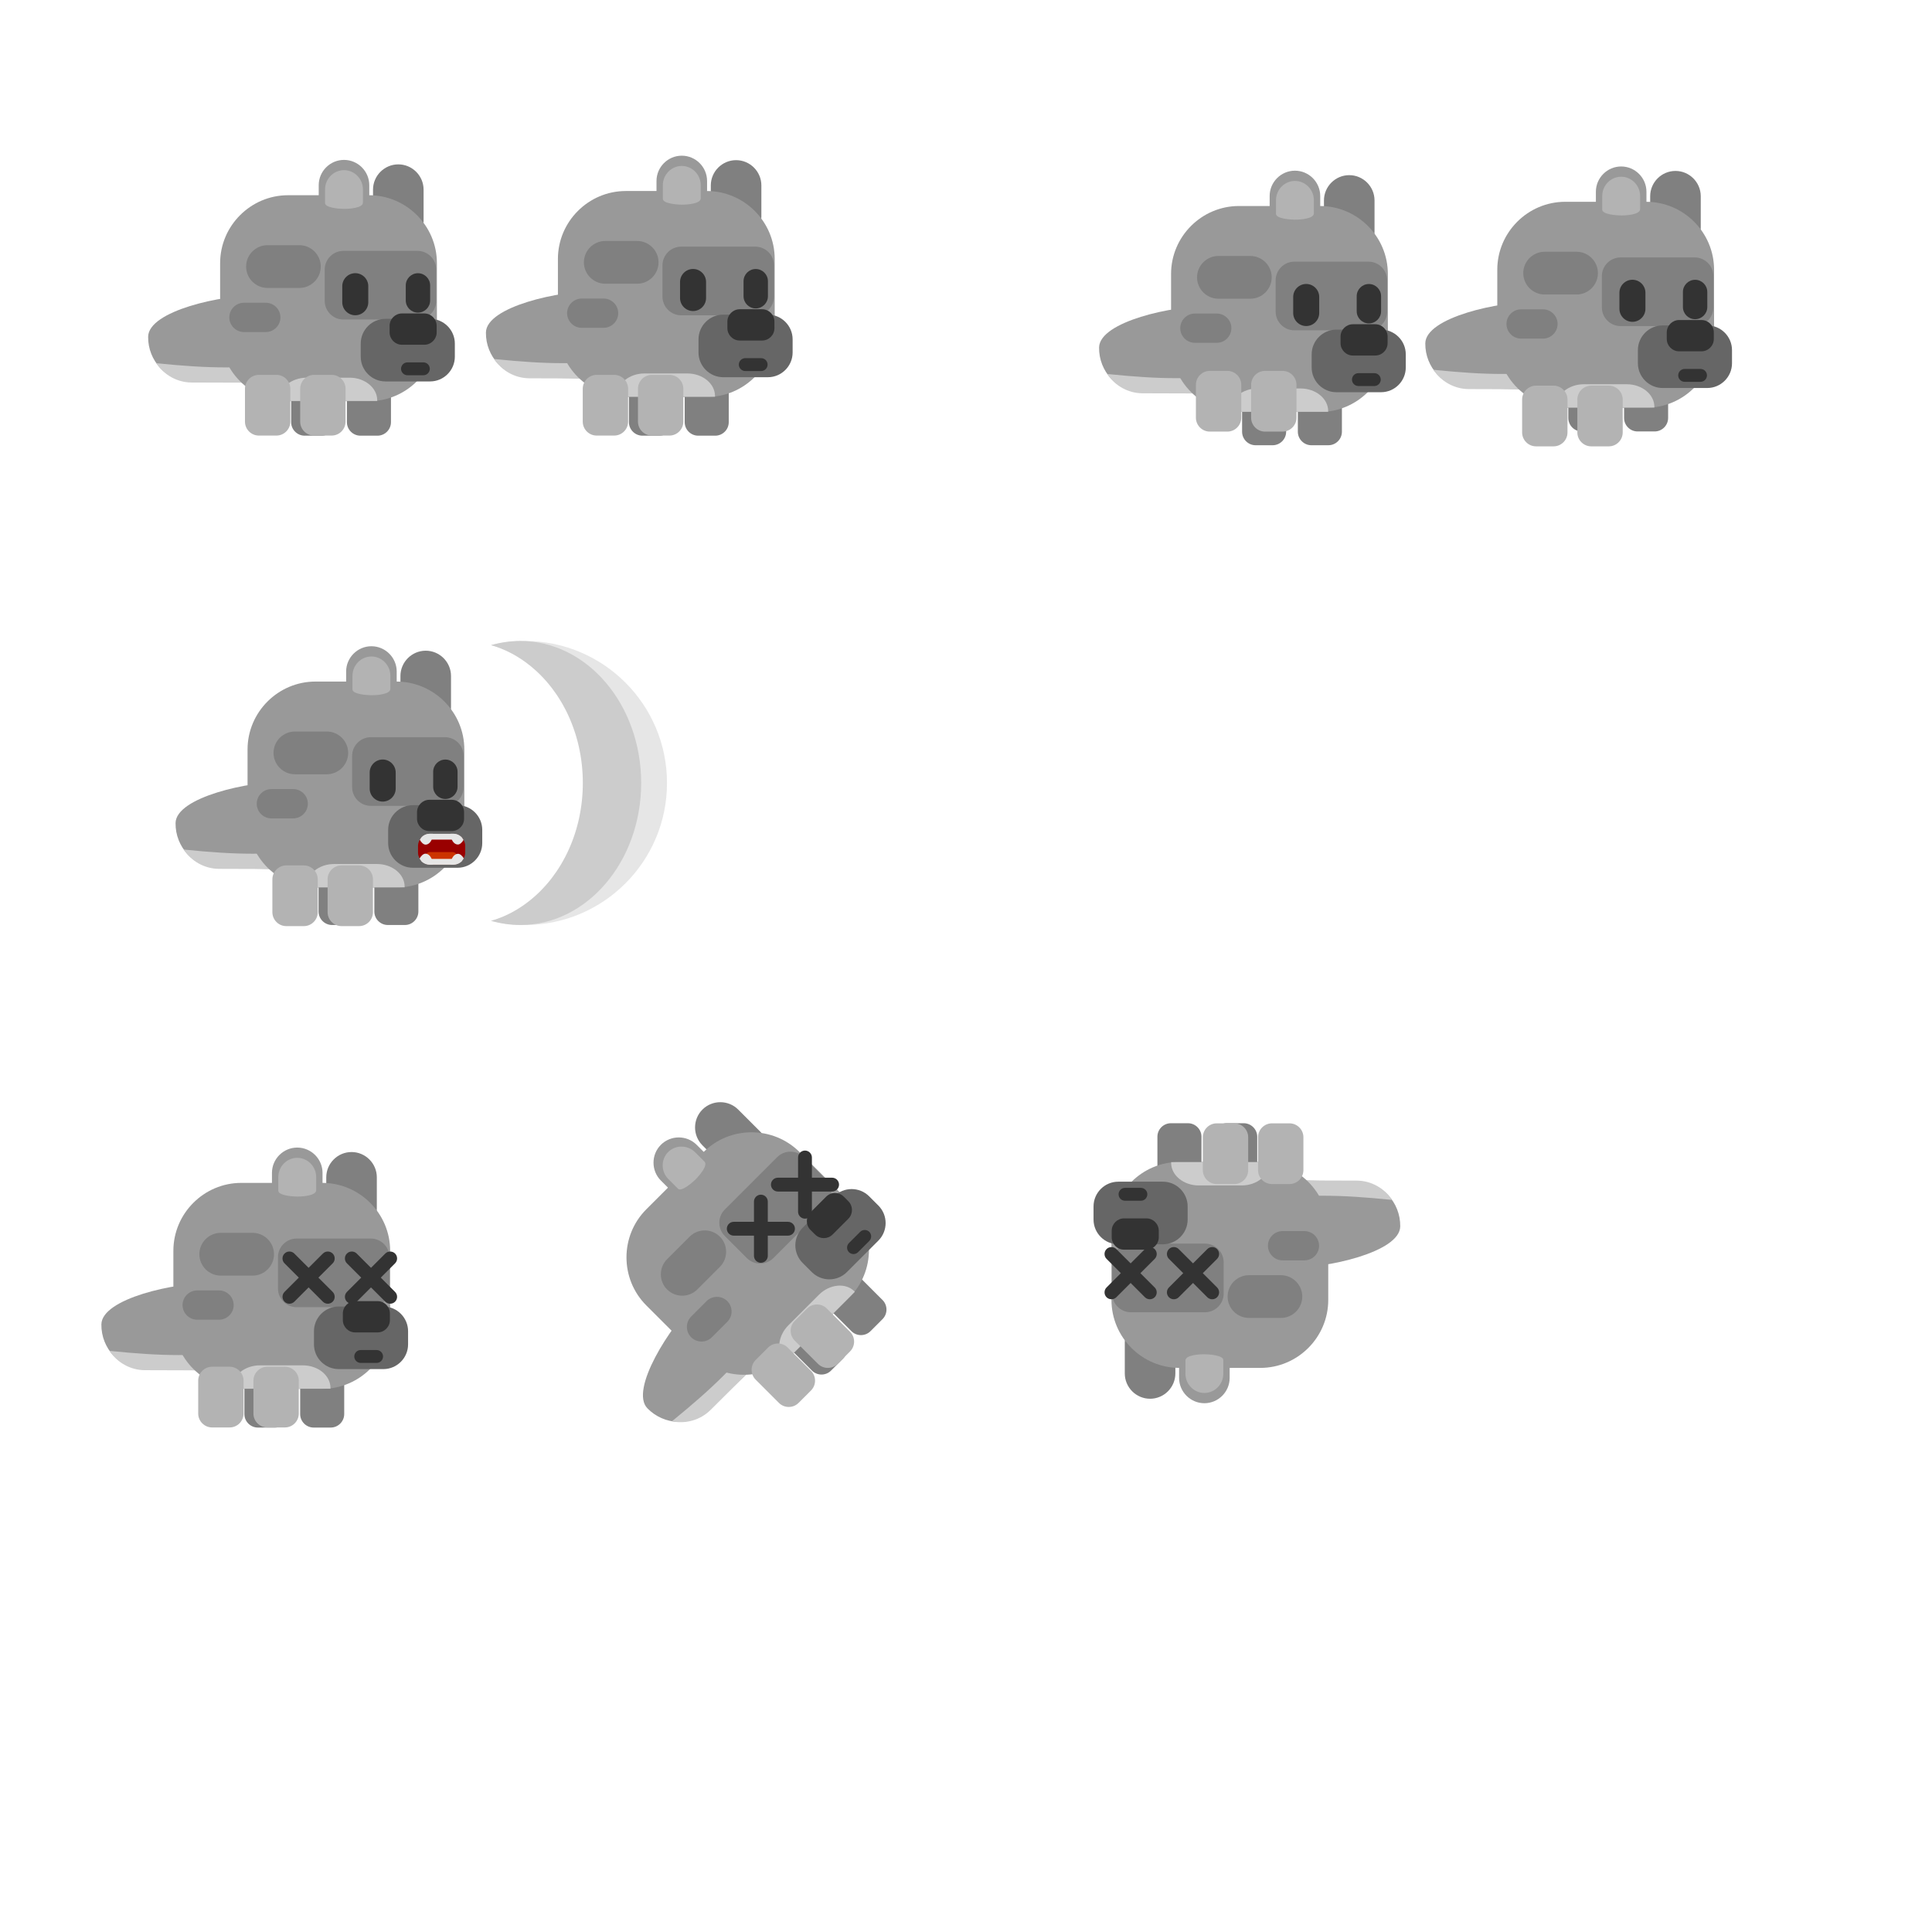 <?xml version="1.0" encoding="UTF-8" standalone="no"?>
<svg
   xmlns:dc="http://purl.org/dc/elements/1.1/"
   xmlns:cc="http://creativecommons.org/ns#"
   xmlns:rdf="http://www.w3.org/1999/02/22-rdf-syntax-ns#"
   xmlns:svg="http://www.w3.org/2000/svg"
   xmlns="http://www.w3.org/2000/svg"
   xmlns:sodipodi="http://sodipodi.sourceforge.net/DTD/sodipodi-0.dtd"
   xmlns:inkscape="http://www.inkscape.org/namespaces/inkscape"
   width="1024"
   height="1024"
   viewBox="0 0 270.933 270.933"
   version="1.1"
   id="svg3565"
   inkscape:version="1.0.1 (3bc2e813f5, 2020-09-07)"
   sodipodi:docname="волк.svg"
   inkscape:export-filename="C:\Users\Kolobok\Desktop\проекты\Рыцарь\knightframes.png"
   inkscape:export-xdpi="96.00001"
   inkscape:export-ydpi="96.00001">
  <title
     id="title4661">Тайл размером 256x256</title>
  <defs
     id="defs3559" />
  <sodipodi:namedview
     id="base"
     pagecolor="#ffffff"
     bordercolor="#666666"
     borderopacity="1.0"
     inkscape:pageopacity="0.0"
     inkscape:pageshadow="2"
     inkscape:zoom="0.35"
     inkscape:cx="82.714908"
     inkscape:cy="178.79471"
     inkscape:document-units="mm"
     inkscape:current-layer="layer1"
     showgrid="true"
     units="px"
     width="256px"
     inkscape:snap-global="false"
     inkscape:document-rotation="0"
     inkscape:window-width="1920"
     inkscape:window-height="1017"
     inkscape:window-x="-8"
     inkscape:window-y="-8"
     inkscape:window-maximized="1">
    <inkscape:grid
       type="xygrid"
       id="grid5244"
       units="px"
       spacingx="67.733"
       spacingy="67.733"
       empspacing="1" />
    <inkscape:grid
       type="xygrid"
       id="grid8949"
       color="#e33fff"
       opacity="0.125"
       empcolor="#e33fff"
       empopacity="0.251"
       units="px"
       spacingx="33.867"
       spacingy="33.867"
       empspacing="8" />
  </sodipodi:namedview>
  <g
     inkscape:label="Layer 1"
     inkscape:groupmode="layer"
     id="layer1"
     transform="translate(0,-26.067)">
    <g
       id="g1264"
       transform="translate(158.372,138.717)">
      <path
         class="fil34"
         d="m 62.92,-64.031 v 0 c 0.072,-3.373 -2.579,-6.194 -5.892,-6.267 -5.125,-0.114 -15.483,2.159 -15.524,5.792 -0.038,3.374 2.579,6.194 5.892,6.267 l 9.37,0.208 c 3.313,0.074 6.082,-2.626 6.155,-6 z"
         id="path450"
         style="clip-rule:evenodd;fill:#999999;fill-rule:evenodd;stroke-width:0.003;image-rendering:optimizeQuality;shape-rendering:geometricPrecision;text-rendering:geometricPrecision" />
      <path
         class="fil13"
         d="m 42.641,-60.793 c 1.082,1.624 2.908,2.699 4.97,2.706 l 9.372,0.029 c 2.062,0.006 3.894,-1.057 4.986,-2.675 -7.773,0.697 -11.563,0.723 -19.328,-0.061 z"
         id="path452"
         style="clip-rule:evenodd;fill:#cccccc;fill-rule:evenodd;stroke-width:0.003;image-rendering:optimizeQuality;shape-rendering:geometricPrecision;text-rendering:geometricPrecision" />
      <path
         class="fil35"
         d="m 76.586,-88.679 v 0 c -1.95,0 -3.546,1.596 -3.546,3.546 v 4.377 c 0,1.95 1.596,3.546 3.546,3.546 v 0 c 1.95,0 3.546,-1.596 3.546,-3.546 v -4.377 c 0,-1.95 -1.596,-3.546 -3.546,-3.546 z"
         id="path454"
         style="clip-rule:evenodd;fill:#808080;fill-rule:evenodd;stroke-width:0.003;image-rendering:optimizeQuality;shape-rendering:geometricPrecision;text-rendering:geometricPrecision" />
      <path
         class="fil35"
         d="m 73.663,-60.413 h -2.391 c -1.041,0 -1.893,0.852 -1.893,1.893 v 4.481 c 0,1.041 0.852,1.893 1.893,1.893 h 2.391 c 1.041,0 1.893,-0.852 1.893,-1.893 v -4.481 c 0,-1.041 -0.852,-1.893 -1.893,-1.893 z"
         id="path1210"
         style="clip-rule:evenodd;fill:#808080;fill-rule:evenodd;stroke-width:0.003;image-rendering:optimizeQuality;shape-rendering:geometricPrecision;text-rendering:geometricPrecision" />
      <path
         class="fil35"
         d="m 65.844,-60.413 h -2.391 c -1.041,0 -1.893,0.852 -1.893,1.893 v 4.481 c 0,1.041 0.852,1.893 1.893,1.893 h 2.391 c 1.041,0 1.893,-0.852 1.893,-1.893 v -4.481 c 0,-1.041 -0.852,-1.893 -1.893,-1.893 z"
         id="path1212"
         style="clip-rule:evenodd;fill:#808080;fill-rule:evenodd;stroke-width:0.003;image-rendering:optimizeQuality;shape-rendering:geometricPrecision;text-rendering:geometricPrecision" />
      <path
         class="fil34"
         d="m 81.999,-64.993 v -9.834 c 0,-5.239 -4.286,-9.525 -9.525,-9.525 h -11.35 c -5.239,0 -9.525,4.286 -9.525,9.525 v 9.834 c 0,5.239 4.286,9.525 9.525,9.525 h 11.35 c 5.239,0 9.525,-4.286 9.525,-9.525 z"
         id="path1214"
         style="clip-rule:evenodd;fill:#999999;fill-rule:evenodd;stroke-width:0.003;image-rendering:optimizeQuality;shape-rendering:geometricPrecision;text-rendering:geometricPrecision" />
      <path
         class="fil13"
         d="m 73.63,-55.602 v 0 c 0,-1.74 -1.742,-3.164 -3.872,-3.164 h -6.024 c -2.13,0 -3.872,1.424 -3.872,3.164 v 0 c 0,0.035 10e-4,0.071 0.002,0.106 h 13.764 c 0.001,-0.035 0.002,-0.071 0.002,-0.106 z"
         id="path1216"
         style="clip-rule:evenodd;fill:#cccccc;fill-rule:evenodd;stroke-width:0.003;image-rendering:optimizeQuality;shape-rendering:geometricPrecision;text-rendering:geometricPrecision" />
      <path
         class="fil14"
         d="m 59.494,-58.57 h -2.462 c -1.072,0 -1.949,0.877 -1.949,1.949 v 4.615 c 0,1.072 0.877,1.949 1.949,1.949 h 2.462 c 1.072,0 1.949,-0.877 1.949,-1.949 v -4.615 c 0,-1.072 -0.877,-1.949 -1.949,-1.949 z"
         id="path1218"
         style="clip-rule:evenodd;fill:#b3b3b3;fill-rule:evenodd;stroke-width:0.003;image-rendering:optimizeQuality;shape-rendering:geometricPrecision;text-rendering:geometricPrecision" />
      <path
         class="fil14"
         d="m 67.238,-58.57 h -2.462 c -1.072,0 -1.949,0.877 -1.949,1.949 v 4.615 c 0,1.072 0.877,1.949 1.949,1.949 h 2.462 c 1.072,0 1.949,-0.877 1.949,-1.949 v -4.615 c 0,-1.072 -0.877,-1.949 -1.949,-1.949 z"
         id="path1220"
         style="clip-rule:evenodd;fill:#b3b3b3;fill-rule:evenodd;stroke-width:0.003;image-rendering:optimizeQuality;shape-rendering:geometricPrecision;text-rendering:geometricPrecision" />
      <path
         class="fil35"
         d="m 68.885,-76.549 h 10.397 c 1.441,0 2.62,1.179 2.62,2.62 v 4.388 c 0,1.441 -1.179,2.62 -2.62,2.62 h -10.397 c -1.441,0 -2.62,-1.179 -2.62,-2.62 v -4.388 c 0,-1.441 1.179,-2.62 2.62,-2.62 z"
         id="path1222"
         style="clip-rule:evenodd;fill:#808080;fill-rule:evenodd;stroke-width:0.003;image-rendering:optimizeQuality;shape-rendering:geometricPrecision;text-rendering:geometricPrecision" />
      <path
         class="fil18"
         d="m 70.551,-73.42 v 0 c 1.003,0 1.824,0.821 1.824,1.824 v 2.252 c 0,1.003 -0.821,1.824 -1.824,1.824 v 0 c -1.003,0 -1.824,-0.821 -1.824,-1.824 v -2.252 c 0,-1.003 0.821,-1.824 1.824,-1.824 z"
         id="path1224"
         style="clip-rule:evenodd;fill:#333333;fill-rule:evenodd;stroke-width:0.003;image-rendering:optimizeQuality;shape-rendering:geometricPrecision;text-rendering:geometricPrecision" />
      <path
         class="fil18"
         d="m 79.34,-73.414 v 0 c 0.94,0 1.709,0.769 1.709,1.709 v 2.11 c 0,0.94 -0.769,1.709 -1.709,1.709 v 0 c -0.94,0 -1.709,-0.769 -1.709,-1.709 v -2.11 c 0,-0.94 0.769,-1.709 1.709,-1.709 z"
         id="path1226"
         style="clip-rule:evenodd;fill:#333333;fill-rule:evenodd;stroke-width:0.003;image-rendering:optimizeQuality;shape-rendering:geometricPrecision;text-rendering:geometricPrecision" />
      <path
         class="fil3"
         d="m 84.514,-61.708 v -1.841 c 0,-1.908 -1.561,-3.469 -3.469,-3.469 h -6.26 c -1.908,0 -3.469,1.561 -3.469,3.469 v 1.841 c 0,1.908 1.561,3.469 3.469,3.469 h 6.26 c 1.908,0 3.469,-1.561 3.469,-3.469 z"
         id="path1228"
         style="clip-rule:evenodd;fill:#666666;fill-rule:evenodd;stroke-width:0.003;image-rendering:optimizeQuality;shape-rendering:geometricPrecision;text-rendering:geometricPrecision" />
      <path
         class="fil18"
         d="m 81.964,-65.118 v -0.92 c 0,-0.954 -0.78,-1.734 -1.734,-1.734 h -3.13 c -0.954,0 -1.734,0.781 -1.734,1.734 v 0.92 c 0,0.954 0.78,1.734 1.734,1.734 h 3.13 c 0.954,0 1.734,-0.78 1.734,-1.734 z"
         id="path1230"
         style="clip-rule:evenodd;fill:#333333;fill-rule:evenodd;stroke-width:0.003;image-rendering:optimizeQuality;shape-rendering:geometricPrecision;text-rendering:geometricPrecision" />
      <path
         class="fil18"
         d="m 81.003,-60.009 v 0 c 0,-0.497 -0.406,-0.903 -0.903,-0.903 h -2.227 c -0.496,0 -0.903,0.406 -0.903,0.903 v 0 c 0,0.496 0.406,0.903 0.903,0.903 h 2.227 c 0.496,0 0.903,-0.406 0.903,-0.903 z"
         id="path1232"
         style="clip-rule:evenodd;fill:#333333;fill-rule:evenodd;stroke-width:0.003;image-rendering:optimizeQuality;shape-rendering:geometricPrecision;text-rendering:geometricPrecision" />
      <path
         class="fil35"
         d="m 65.711,-74.348 v 0 c 0,-1.649 -1.349,-2.998 -2.998,-2.998 h -4.473 c -1.649,0 -2.998,1.349 -2.998,2.998 v 0 c 0,1.649 1.349,2.998 2.998,2.998 h 4.473 c 1.649,0 2.998,-1.349 2.998,-2.998 z"
         id="path1234"
         style="clip-rule:evenodd;fill:#808080;fill-rule:evenodd;stroke-width:0.003;image-rendering:optimizeQuality;shape-rendering:geometricPrecision;text-rendering:geometricPrecision" />
      <path
         class="fil35"
         d="m 60.057,-67.219 v 0 c 0,-1.129 -0.924,-2.053 -2.053,-2.053 h -3.063 c -1.129,0 -2.053,0.924 -2.053,2.053 v 0 c 0,1.129 0.924,2.053 2.053,2.053 h 3.063 c 1.129,0 2.053,-0.924 2.053,-2.053 z"
         id="path1236"
         style="clip-rule:evenodd;fill:#808080;fill-rule:evenodd;stroke-width:0.003;image-rendering:optimizeQuality;shape-rendering:geometricPrecision;text-rendering:geometricPrecision" />
      <path
         class="fil34"
         d="m 68.971,-89.305 v 0 c -1.95,0 -3.546,1.596 -3.546,3.546 v 4.377 c 0,1.95 1.596,3.546 3.546,3.546 v 0 c 1.95,0 3.546,-1.596 3.546,-3.546 v -4.377 c 0,-1.95 -1.596,-3.546 -3.546,-3.546 z"
         id="path1238"
         style="clip-rule:evenodd;fill:#999999;fill-rule:evenodd;stroke-width:0.003;image-rendering:optimizeQuality;shape-rendering:geometricPrecision;text-rendering:geometricPrecision" />
      <path
         class="fil14"
         d="m 68.971,-87.867 v 0 c -1.461,0 -2.657,1.217 -2.657,2.705 v 1.908 c 0,0.677 2.025,0.813 2.638,0.818 0.685,0.005 2.676,-0.101 2.676,-0.888 v -1.837 c 0,-1.488 -1.196,-2.705 -2.657,-2.705 z"
         id="path1240"
         style="clip-rule:evenodd;fill:#b3b3b3;fill-rule:evenodd;stroke-width:0.003;image-rendering:optimizeQuality;shape-rendering:geometricPrecision;text-rendering:geometricPrecision" />
    </g>
    <g
       id="g1201"
       transform="translate(-157.616,205.997)">
      <path
         class="fil34"
         d="m 203.651,-64.031 v 0 c 0.072,-3.373 -2.579,-6.194 -5.892,-6.267 -5.125,-0.114 -15.483,2.159 -15.524,5.792 -0.038,3.374 2.579,6.194 5.892,6.267 l 9.37,0.208 c 3.313,0.074 6.082,-2.626 6.155,-6 z"
         id="path8022"
         style="clip-rule:evenodd;fill:#999999;fill-rule:evenodd;stroke-width:0.003;image-rendering:optimizeQuality;shape-rendering:geometricPrecision;text-rendering:geometricPrecision" />
      <path
         class="fil13"
         d="m 183.373,-60.793 c 1.082,1.624 2.908,2.699 4.97,2.706 l 9.372,0.029 c 2.062,0.006 3.894,-1.057 4.986,-2.675 -7.773,0.697 -11.563,0.723 -19.328,-0.061 z"
         id="path8024"
         style="clip-rule:evenodd;fill:#cccccc;fill-rule:evenodd;stroke-width:0.003;image-rendering:optimizeQuality;shape-rendering:geometricPrecision;text-rendering:geometricPrecision" />
      <path
         class="fil35"
         d="m 217.317,-88.679 v 0 c -1.95,0 -3.546,1.596 -3.546,3.546 v 4.377 c 0,1.95 1.595,3.546 3.546,3.546 v 0 c 1.95,0 3.546,-1.596 3.546,-3.546 v -4.377 c 0,-1.95 -1.596,-3.546 -3.546,-3.546 z"
         id="path8026"
         style="clip-rule:evenodd;fill:#808080;fill-rule:evenodd;stroke-width:0.003;image-rendering:optimizeQuality;shape-rendering:geometricPrecision;text-rendering:geometricPrecision" />
      <path
         class="fil35"
         d="m 214.394,-58.481 h -2.391 c -1.041,0 -1.893,0.852 -1.893,1.893 v 4.482 c 0,1.041 0.852,1.893 1.893,1.893 h 2.391 c 1.041,0 1.893,-0.852 1.893,-1.893 v -4.482 c 0,-1.041 -0.852,-1.893 -1.893,-1.893 z"
         id="path8028"
         style="clip-rule:evenodd;fill:#808080;fill-rule:evenodd;stroke-width:0.003;image-rendering:optimizeQuality;shape-rendering:geometricPrecision;text-rendering:geometricPrecision" />
      <path
         class="fil35"
         d="m 206.575,-58.481 h -2.391 c -1.041,0 -1.893,0.852 -1.893,1.893 v 4.482 c 0,1.041 0.852,1.893 1.893,1.893 h 2.391 c 1.041,0 1.893,-0.852 1.893,-1.893 v -4.482 c 0,-1.041 -0.852,-1.893 -1.893,-1.893 z"
         id="path8030"
         style="clip-rule:evenodd;fill:#808080;fill-rule:evenodd;stroke-width:0.003;image-rendering:optimizeQuality;shape-rendering:geometricPrecision;text-rendering:geometricPrecision" />
      <path
         class="fil34"
         d="m 222.731,-64.993 v -9.834 c 0,-5.239 -4.286,-9.525 -9.525,-9.525 h -11.35 c -5.239,0 -9.525,4.286 -9.525,9.525 v 9.834 c 0,5.239 4.286,9.525 9.525,9.525 h 11.35 c 5.239,0 9.525,-4.286 9.525,-9.525 z"
         id="path8032"
         style="clip-rule:evenodd;fill:#999999;fill-rule:evenodd;stroke-width:0.003;image-rendering:optimizeQuality;shape-rendering:geometricPrecision;text-rendering:geometricPrecision" />
      <path
         class="fil13"
         d="m 214.361,-55.602 v 0 c 0,-1.74 -1.742,-3.164 -3.872,-3.164 h -6.024 c -2.13,0 -3.872,1.424 -3.872,3.164 v 0 c 0,0.035 0,0.071 0.003,0.106 h 13.763 c 0.003,-0.035 0.003,-0.071 0.003,-0.106 z"
         id="path8034"
         style="clip-rule:evenodd;fill:#cccccc;fill-rule:evenodd;stroke-width:0.003;image-rendering:optimizeQuality;shape-rendering:geometricPrecision;text-rendering:geometricPrecision" />
      <path
         class="fil14"
         d="m 200.225,-58.57 h -2.462 c -1.072,0 -1.949,0.877 -1.949,1.949 v 4.615 c 0,1.072 0.877,1.949 1.949,1.949 h 2.462 c 1.072,0 1.949,-0.877 1.949,-1.949 v -4.615 c 0,-1.072 -0.877,-1.949 -1.949,-1.949 z"
         id="path8036"
         style="clip-rule:evenodd;fill:#b3b3b3;fill-rule:evenodd;stroke-width:0.003;image-rendering:optimizeQuality;shape-rendering:geometricPrecision;text-rendering:geometricPrecision" />
      <path
         class="fil14"
         d="m 207.969,-58.57 h -2.462 c -1.072,0 -1.949,0.877 -1.949,1.949 v 4.615 c 0,1.072 0.877,1.949 1.949,1.949 h 2.462 c 1.072,0 1.949,-0.877 1.949,-1.949 v -4.615 c 0,-1.072 -0.877,-1.949 -1.949,-1.949 z"
         id="path8038"
         style="clip-rule:evenodd;fill:#b3b3b3;fill-rule:evenodd;stroke-width:0.003;image-rendering:optimizeQuality;shape-rendering:geometricPrecision;text-rendering:geometricPrecision" />
      <path
         class="fil35"
         d="m 209.617,-76.549 h 10.397 c 1.441,0 2.62,1.179 2.62,2.62 v 4.388 c 0,1.441 -1.179,2.62 -2.62,2.62 h -10.397 c -1.441,0 -2.62,-1.179 -2.62,-2.62 v -4.388 c 0,-1.441 1.179,-2.62 2.62,-2.62 z"
         id="path8040"
         style="clip-rule:evenodd;fill:#808080;fill-rule:evenodd;stroke-width:0.003;image-rendering:optimizeQuality;shape-rendering:geometricPrecision;text-rendering:geometricPrecision" />
      <path
         class="fil18"
         d="m 211.282,-73.42 v 0 c 1.003,0 1.824,0.821 1.824,1.824 v 2.252 c 0,1.003 -0.821,1.824 -1.824,1.824 v 0 c -1.003,0 -1.824,-0.821 -1.824,-1.824 v -2.252 c 0,-1.003 0.821,-1.824 1.824,-1.824 z"
         id="path8042"
         style="clip-rule:evenodd;fill:#333333;fill-rule:evenodd;stroke-width:0.003;image-rendering:optimizeQuality;shape-rendering:geometricPrecision;text-rendering:geometricPrecision" />
      <path
         class="fil18"
         d="m 220.072,-73.414 v 0 c 0.94,0 1.709,0.769 1.709,1.709 v 2.11 c 0,0.94 -0.769,1.709 -1.709,1.709 v 0 c -0.94,0 -1.709,-0.769 -1.709,-1.709 v -2.11 c 0,-0.94 0.769,-1.709 1.709,-1.709 z"
         id="path8044"
         style="clip-rule:evenodd;fill:#333333;fill-rule:evenodd;stroke-width:0.003;image-rendering:optimizeQuality;shape-rendering:geometricPrecision;text-rendering:geometricPrecision" />
      <path
         class="fil3"
         d="m 225.245,-61.708 v -1.841 c 0,-1.908 -1.561,-3.469 -3.469,-3.469 h -6.26 c -1.908,0 -3.469,1.561 -3.469,3.469 v 1.841 c 0,1.908 1.561,3.469 3.469,3.469 h 6.26 c 1.908,0 3.469,-1.561 3.469,-3.469 z"
         id="path8046"
         style="clip-rule:evenodd;fill:#666666;fill-rule:evenodd;stroke-width:0.003;image-rendering:optimizeQuality;shape-rendering:geometricPrecision;text-rendering:geometricPrecision" />
      <path
         class="fil18"
         d="m 222.696,-65.118 v -0.92 c 0,-0.954 -0.78,-1.734 -1.734,-1.734 h -3.13 c -0.954,0 -1.734,0.781 -1.734,1.734 v 0.92 c 0,0.954 0.781,1.734 1.734,1.734 h 3.13 c 0.954,0 1.734,-0.78 1.734,-1.734 z"
         id="path8048"
         style="clip-rule:evenodd;fill:#333333;fill-rule:evenodd;stroke-width:0.003;image-rendering:optimizeQuality;shape-rendering:geometricPrecision;text-rendering:geometricPrecision" />
      <path
         class="fil35"
         d="m 206.443,-74.348 v 0 c 0,-1.649 -1.349,-2.998 -2.998,-2.998 h -4.473 c -1.649,0 -2.998,1.349 -2.998,2.998 v 0 c 0,1.649 1.349,2.998 2.998,2.998 h 4.473 c 1.649,0 2.998,-1.349 2.998,-2.998 z"
         id="path8050"
         style="clip-rule:evenodd;fill:#808080;fill-rule:evenodd;stroke-width:0.003;image-rendering:optimizeQuality;shape-rendering:geometricPrecision;text-rendering:geometricPrecision" />
      <path
         class="fil35"
         d="m 200.788,-67.219 v 0 c 0,-1.129 -0.924,-2.053 -2.053,-2.053 h -3.063 c -1.129,0 -2.053,0.924 -2.053,2.053 v 0 c 0,1.129 0.924,2.053 2.053,2.053 h 3.063 c 1.129,0 2.053,-0.924 2.053,-2.053 z"
         id="path8052"
         style="clip-rule:evenodd;fill:#808080;fill-rule:evenodd;stroke-width:0.003;image-rendering:optimizeQuality;shape-rendering:geometricPrecision;text-rendering:geometricPrecision" />
      <path
         class="fil34"
         d="m 209.702,-89.305 v 0 c -1.95,0 -3.546,1.596 -3.546,3.546 v 4.377 c 0,1.95 1.596,3.546 3.546,3.546 v 0 c 1.95,0 3.546,-1.596 3.546,-3.546 v -4.377 c 0,-1.95 -1.596,-3.546 -3.546,-3.546 z"
         id="path8054"
         style="clip-rule:evenodd;fill:#999999;fill-rule:evenodd;stroke-width:0.003;image-rendering:optimizeQuality;shape-rendering:geometricPrecision;text-rendering:geometricPrecision" />
      <path
         class="fil14"
         d="m 209.702,-87.867 v 0 c -1.461,0 -2.657,1.217 -2.657,2.705 v 1.908 c 0,0.677 2.025,0.813 2.638,0.818 0.685,0.005 2.676,-0.101 2.676,-0.888 v -1.837 c 0,-1.488 -1.196,-2.705 -2.657,-2.705 z"
         id="path8056"
         style="clip-rule:evenodd;fill:#b3b3b3;fill-rule:evenodd;stroke-width:0.003;image-rendering:optimizeQuality;shape-rendering:geometricPrecision;text-rendering:geometricPrecision" />
      <path
         class="fil10"
         d="m 222.856,-60.385 v -0.902 c 0,-0.934 -0.765,-1.699 -1.699,-1.699 h -3.221 c -0.934,0 -1.699,0.765 -1.699,1.699 v 0.902 c 0,0.934 0.765,1.699 1.699,1.699 h 3.221 c 0.935,0 1.699,-0.765 1.699,-1.699 z"
         id="path8058"
         style="clip-rule:evenodd;fill:#990000;fill-rule:evenodd;stroke-width:0.003;image-rendering:optimizeQuality;shape-rendering:geometricPrecision;text-rendering:geometricPrecision" />
      <path
         class="fil37"
         d="m 221.754,-59.379 v -0.368 c 0,-0.381 -0.312,-0.693 -0.693,-0.693 h -3.141 c -0.381,0 -0.693,0.312 -0.693,0.693 v 0.368 c 0,0.381 0.312,0.693 0.693,0.693 h 3.141 c 0.381,0 0.693,-0.312 0.693,-0.693 z"
         id="path8060"
         style="clip-rule:evenodd;fill:#cc3300;fill-rule:evenodd;stroke-width:0.003;image-rendering:optimizeQuality;shape-rendering:geometricPrecision;text-rendering:geometricPrecision" />
      <path
         class="fil22"
         d="m 216.733,-62.509 c 0.166,0.198 0.412,0.323 0.686,0.323 h 4.38 c 0.237,0 0.454,-0.095 0.616,-0.248 -0.312,-0.349 -0.764,-0.569 -1.266,-0.569 h -3.221 c -0.465,0 -0.887,0.189 -1.195,0.494 z"
         id="path8062"
         style="clip-rule:evenodd;fill:#e6e6e6;fill-rule:evenodd;stroke-width:0.003;image-rendering:optimizeQuality;shape-rendering:geometricPrecision;text-rendering:geometricPrecision" />
      <path
         class="fil22"
         d="m 216.483,-62.165 c 0.187,0.34 0.507,0.684 0.818,0.684 v 0 c 0.554,0 1.009,-0.687 1.019,-1.532 h -0.368 c -0.596,0 -1.163,0.262 -1.469,0.848 z"
         id="path8064"
         style="clip-rule:evenodd;fill:#e6e6e6;fill-rule:evenodd;stroke-width:0.003;image-rendering:optimizeQuality;shape-rendering:geometricPrecision;text-rendering:geometricPrecision" />
      <path
         class="fil22"
         d="m 220.801,-63.013 c 0.011,0.836 0.465,1.514 1.019,1.514 v 0 c 0.307,0 0.612,-0.315 0.799,-0.643 -0.305,-0.587 -0.865,-0.871 -1.466,-0.871 z"
         id="path8066"
         style="clip-rule:evenodd;fill:#e6e6e6;fill-rule:evenodd;stroke-width:0.003;image-rendering:optimizeQuality;shape-rendering:geometricPrecision;text-rendering:geometricPrecision" />
      <path
         class="fil22"
         d="m 216.704,-59.163 c 0.168,-0.198 0.417,-0.324 0.694,-0.324 h 4.426 c 0.24,0 0.459,0.095 0.622,0.248 -0.315,0.349 -0.772,0.569 -1.28,0.569 h -3.255 c -0.47,0 -0.897,-0.189 -1.208,-0.494 z"
         id="path8068"
         style="clip-rule:evenodd;fill:#e6e6e6;fill-rule:evenodd;stroke-width:0.003;image-rendering:optimizeQuality;shape-rendering:geometricPrecision;text-rendering:geometricPrecision" />
      <path
         class="fil22"
         d="m 216.451,-59.533 c 0.189,-0.34 0.512,-0.684 0.827,-0.684 v 0 c 0.56,0 1.019,0.687 1.03,1.532 h -0.372 c -0.602,0 -1.175,-0.262 -1.484,-0.848 z"
         id="path8070"
         style="clip-rule:evenodd;fill:#e6e6e6;fill-rule:evenodd;stroke-width:0.003;image-rendering:optimizeQuality;shape-rendering:geometricPrecision;text-rendering:geometricPrecision" />
      <path
         class="fil22"
         d="m 220.814,-58.686 c 0.011,-0.835 0.47,-1.514 1.03,-1.514 v 0 c 0.31,0 0.619,0.315 0.808,0.643 -0.308,0.587 -0.874,0.871 -1.481,0.871 z"
         id="path8072"
         style="clip-rule:evenodd;fill:#e6e6e6;fill-rule:evenodd;stroke-width:0.003;image-rendering:optimizeQuality;shape-rendering:geometricPrecision;text-rendering:geometricPrecision" />
    </g>
    <g
       id="g1285"
       transform="translate(158.372,138.717)">
      <path
         class="fil34"
         d="m 17.172,-63.44 v 0 c 0.072,-3.373 -2.579,-6.194 -5.892,-6.267 -5.125,-0.114 -15.483,2.159 -15.524,5.792 -0.038,3.374 2.579,6.194 5.892,6.267 l 9.37,0.208 c 3.313,0.074 6.082,-2.626 6.155,-6 z"
         id="path8074"
         style="clip-rule:evenodd;fill:#999999;fill-rule:evenodd;stroke-width:0.003;image-rendering:optimizeQuality;shape-rendering:geometricPrecision;text-rendering:geometricPrecision" />
      <path
         class="fil13"
         d="m -3.106,-60.202 c 1.082,1.624 2.908,2.699 4.97,2.706 l 9.372,0.029 c 2.062,0.006 3.894,-1.057 4.986,-2.675 -7.773,0.697 -11.563,0.723 -19.328,-0.061 z"
         id="path8076"
         style="clip-rule:evenodd;fill:#cccccc;fill-rule:evenodd;stroke-width:0.003;image-rendering:optimizeQuality;shape-rendering:geometricPrecision;text-rendering:geometricPrecision" />
      <path
         class="fil35"
         d="m 30.838,-88.088 v 0 c -1.95,0 -3.546,1.596 -3.546,3.546 v 4.377 c 0,1.95 1.596,3.546 3.546,3.546 v 0 c 1.95,0 3.546,-1.596 3.546,-3.546 v -4.377 c 0,-1.95 -1.596,-3.546 -3.546,-3.546 z"
         id="path8078"
         style="clip-rule:evenodd;fill:#808080;fill-rule:evenodd;stroke-width:0.003;image-rendering:optimizeQuality;shape-rendering:geometricPrecision;text-rendering:geometricPrecision" />
      <path
         class="fil35"
         d="m 27.916,-58.481 h -2.391 c -1.041,0 -1.893,0.852 -1.893,1.893 v 4.482 c 0,1.041 0.852,1.893 1.893,1.893 h 2.391 c 1.041,0 1.893,-0.852 1.893,-1.893 v -4.482 c 0,-1.041 -0.852,-1.893 -1.893,-1.893 z"
         id="path8080"
         style="clip-rule:evenodd;fill:#808080;fill-rule:evenodd;stroke-width:0.003;image-rendering:optimizeQuality;shape-rendering:geometricPrecision;text-rendering:geometricPrecision" />
      <path
         class="fil35"
         d="m 20.096,-58.481 h -2.391 c -1.041,0 -1.893,0.852 -1.893,1.893 v 4.482 c 0,1.041 0.852,1.893 1.893,1.893 h 2.391 c 1.041,0 1.893,-0.852 1.893,-1.893 v -4.482 c 0,-1.041 -0.852,-1.893 -1.893,-1.893 z"
         id="path8082"
         style="clip-rule:evenodd;fill:#808080;fill-rule:evenodd;stroke-width:0.003;image-rendering:optimizeQuality;shape-rendering:geometricPrecision;text-rendering:geometricPrecision" />
      <path
         class="fil34"
         d="m 36.252,-64.402 v -9.834 c 0,-5.239 -4.286,-9.525 -9.525,-9.525 h -11.35 c -5.239,0 -9.525,4.286 -9.525,9.525 v 9.834 c 0,5.239 4.286,9.525 9.525,9.525 h 11.35 c 5.239,0 9.525,-4.286 9.525,-9.525 z"
         id="path8084"
         style="clip-rule:evenodd;fill:#999999;fill-rule:evenodd;stroke-width:0.003;image-rendering:optimizeQuality;shape-rendering:geometricPrecision;text-rendering:geometricPrecision" />
      <path
         class="fil13"
         d="m 27.883,-55.011 v 0 c 0,-1.74 -1.742,-3.164 -3.872,-3.164 h -6.024 c -2.13,0 -3.872,1.424 -3.872,3.164 v 0 c 0,0.035 10e-4,0.071 0.002,0.106 h 13.764 c 0.002,-0.035 0.002,-0.071 0.002,-0.106 z"
         id="path8086"
         style="clip-rule:evenodd;fill:#cccccc;fill-rule:evenodd;stroke-width:0.003;image-rendering:optimizeQuality;shape-rendering:geometricPrecision;text-rendering:geometricPrecision" />
      <path
         class="fil14"
         d="m 13.746,-60.639 h -2.462 c -1.072,0 -1.949,0.877 -1.949,1.949 v 4.615 c 0,1.072 0.877,1.949 1.949,1.949 h 2.462 c 1.072,0 1.949,-0.877 1.949,-1.949 v -4.615 c 0,-1.072 -0.877,-1.949 -1.949,-1.949 z"
         id="path8088"
         style="clip-rule:evenodd;fill:#b3b3b3;fill-rule:evenodd;stroke-width:0.003;image-rendering:optimizeQuality;shape-rendering:geometricPrecision;text-rendering:geometricPrecision" />
      <path
         class="fil14"
         d="m 21.49,-60.639 h -2.462 c -1.072,0 -1.949,0.877 -1.949,1.949 v 4.615 c 0,1.072 0.877,1.949 1.949,1.949 h 2.462 c 1.072,0 1.949,-0.877 1.949,-1.949 v -4.615 c 0,-1.072 -0.877,-1.949 -1.949,-1.949 z"
         id="path8090"
         style="clip-rule:evenodd;fill:#b3b3b3;fill-rule:evenodd;stroke-width:0.003;image-rendering:optimizeQuality;shape-rendering:geometricPrecision;text-rendering:geometricPrecision" />
      <path
         class="fil35"
         d="m 23.138,-75.957 h 10.397 c 1.441,0 2.62,1.179 2.62,2.62 v 4.388 c 0,1.441 -1.179,2.62 -2.62,2.62 h -10.397 c -1.441,0 -2.62,-1.179 -2.62,-2.62 v -4.388 c 0,-1.441 1.179,-2.62 2.62,-2.62 z"
         id="path8092"
         style="clip-rule:evenodd;fill:#808080;fill-rule:evenodd;stroke-width:0.003;image-rendering:optimizeQuality;shape-rendering:geometricPrecision;text-rendering:geometricPrecision" />
      <path
         class="fil18"
         d="m 24.803,-72.829 v 0 c 1.003,0 1.824,0.821 1.824,1.824 v 2.252 c 0,1.003 -0.821,1.824 -1.824,1.824 v 0 c -1.003,0 -1.824,-0.821 -1.824,-1.824 v -2.252 c 0,-1.003 0.821,-1.824 1.824,-1.824 z"
         id="path8094"
         style="clip-rule:evenodd;fill:#333333;fill-rule:evenodd;stroke-width:0.003;image-rendering:optimizeQuality;shape-rendering:geometricPrecision;text-rendering:geometricPrecision" />
      <path
         class="fil18"
         d="m 33.593,-72.823 v 0 c 0.94,0 1.709,0.769 1.709,1.709 v 2.11 c 0,0.94 -0.769,1.709 -1.709,1.709 v 0 c -0.94,0 -1.709,-0.769 -1.709,-1.709 v -2.11 c 0,-0.94 0.769,-1.709 1.709,-1.709 z"
         id="path8096"
         style="clip-rule:evenodd;fill:#333333;fill-rule:evenodd;stroke-width:0.003;image-rendering:optimizeQuality;shape-rendering:geometricPrecision;text-rendering:geometricPrecision" />
      <path
         class="fil3"
         d="m 38.766,-61.117 v -1.841 c 0,-1.908 -1.561,-3.469 -3.469,-3.469 h -6.26 c -1.908,0 -3.469,1.561 -3.469,3.469 v 1.841 c 0,1.908 1.561,3.469 3.469,3.469 h 6.26 c 1.908,0 3.469,-1.561 3.469,-3.469 z"
         id="path8098"
         style="clip-rule:evenodd;fill:#666666;fill-rule:evenodd;stroke-width:0.003;image-rendering:optimizeQuality;shape-rendering:geometricPrecision;text-rendering:geometricPrecision" />
      <path
         class="fil18"
         d="m 36.217,-64.527 v -0.92 c 0,-0.954 -0.78,-1.734 -1.734,-1.734 h -3.13 c -0.954,0 -1.734,0.78 -1.734,1.734 v 0.92 c 0,0.954 0.78,1.734 1.734,1.734 h 3.13 c 0.954,0 1.734,-0.78 1.734,-1.734 z"
         id="path8100"
         style="clip-rule:evenodd;fill:#333333;fill-rule:evenodd;stroke-width:0.003;image-rendering:optimizeQuality;shape-rendering:geometricPrecision;text-rendering:geometricPrecision" />
      <path
         class="fil18"
         d="m 35.255,-59.418 v 0 c 0,-0.496 -0.406,-0.903 -0.903,-0.903 h -2.227 c -0.496,0 -0.903,0.406 -0.903,0.903 v 0 c 0,0.496 0.406,0.903 0.903,0.903 h 2.227 c 0.496,0 0.903,-0.406 0.903,-0.903 z"
         id="path8102"
         style="clip-rule:evenodd;fill:#333333;fill-rule:evenodd;stroke-width:0.003;image-rendering:optimizeQuality;shape-rendering:geometricPrecision;text-rendering:geometricPrecision" />
      <path
         class="fil35"
         d="m 19.964,-73.757 v 0 c 0,-1.649 -1.349,-2.998 -2.998,-2.998 h -4.473 c -1.649,0 -2.998,1.349 -2.998,2.998 v 0 c 0,1.649 1.349,2.998 2.998,2.998 h 4.473 c 1.649,0 2.998,-1.349 2.998,-2.998 z"
         id="path8104"
         style="clip-rule:evenodd;fill:#808080;fill-rule:evenodd;stroke-width:0.003;image-rendering:optimizeQuality;shape-rendering:geometricPrecision;text-rendering:geometricPrecision" />
      <path
         class="fil35"
         d="m 14.309,-66.628 v 0 c 0,-1.129 -0.924,-2.053 -2.053,-2.053 H 9.193 c -1.129,0 -2.053,0.924 -2.053,2.053 v 0 c 0,1.129 0.924,2.053 2.053,2.053 h 3.063 c 1.129,0 2.053,-0.924 2.053,-2.053 z"
         id="path8106"
         style="clip-rule:evenodd;fill:#808080;fill-rule:evenodd;stroke-width:0.003;image-rendering:optimizeQuality;shape-rendering:geometricPrecision;text-rendering:geometricPrecision" />
      <path
         class="fil34"
         d="m 23.223,-88.714 v 0 c -1.95,0 -3.546,1.596 -3.546,3.546 v 4.377 c 0,1.95 1.596,3.546 3.546,3.546 v 0 c 1.95,0 3.546,-1.596 3.546,-3.546 v -4.377 c 0,-1.95 -1.596,-3.546 -3.546,-3.546 z"
         id="path8108"
         style="clip-rule:evenodd;fill:#999999;fill-rule:evenodd;stroke-width:0.003;image-rendering:optimizeQuality;shape-rendering:geometricPrecision;text-rendering:geometricPrecision" />
      <path
         class="fil14"
         d="m 23.223,-87.276 v 0 c -1.461,0 -2.657,1.217 -2.657,2.705 v 1.908 c 0,0.677 2.025,0.813 2.638,0.817 0.685,0.005 2.675,-0.101 2.675,-0.888 v -1.837 c 0,-1.488 -1.196,-2.705 -2.657,-2.705 z"
         id="path8110"
         style="clip-rule:evenodd;fill:#b3b3b3;fill-rule:evenodd;stroke-width:0.003;image-rendering:optimizeQuality;shape-rendering:geometricPrecision;text-rendering:geometricPrecision" />
    </g>
    <g
       id="g1222"
       transform="translate(-68.792,137.205)">
      <path
         class="fil34"
         d="m 158.351,-64.031 v 0 c 0.072,-3.373 -2.579,-6.194 -5.892,-6.267 -5.125,-0.114 -15.483,2.159 -15.524,5.792 -0.038,3.374 2.579,6.194 5.892,6.267 l 9.37,0.208 c 3.313,0.074 6.082,-2.626 6.155,-6 z"
         id="path8196"
         style="clip-rule:evenodd;fill:#999999;fill-rule:evenodd;stroke-width:0.003;image-rendering:optimizeQuality;shape-rendering:geometricPrecision;text-rendering:geometricPrecision" />
      <path
         class="fil13"
         d="m 138.073,-60.793 c 1.082,1.624 2.908,2.699 4.97,2.706 l 9.372,0.029 c 2.062,0.006 3.894,-1.057 4.986,-2.675 -7.773,0.697 -11.563,0.723 -19.328,-0.061 z"
         id="path8198"
         style="clip-rule:evenodd;fill:#cccccc;fill-rule:evenodd;stroke-width:0.003;image-rendering:optimizeQuality;shape-rendering:geometricPrecision;text-rendering:geometricPrecision" />
      <path
         class="fil35"
         d="m 172.017,-88.679 v 0 c -1.95,0 -3.546,1.596 -3.546,3.546 v 4.377 c 0,1.95 1.596,3.546 3.546,3.546 v 0 c 1.95,0 3.546,-1.596 3.546,-3.546 v -4.377 c 0,-1.95 -1.596,-3.546 -3.546,-3.546 z"
         id="path8200"
         style="clip-rule:evenodd;fill:#808080;fill-rule:evenodd;stroke-width:0.003;image-rendering:optimizeQuality;shape-rendering:geometricPrecision;text-rendering:geometricPrecision" />
      <path
         class="fil35"
         d="m 169.094,-58.308 h -2.391 c -1.041,0 -1.893,0.852 -1.893,1.893 v 4.481 c 0,1.041 0.852,1.893 1.893,1.893 h 2.391 c 1.041,0 1.893,-0.852 1.893,-1.893 v -4.481 c 0,-1.041 -0.852,-1.893 -1.893,-1.893 z"
         id="path8202"
         style="clip-rule:evenodd;fill:#808080;fill-rule:evenodd;stroke-width:0.003;image-rendering:optimizeQuality;shape-rendering:geometricPrecision;text-rendering:geometricPrecision" />
      <path
         class="fil35"
         d="m 161.275,-58.308 h -2.391 c -1.041,0 -1.893,0.852 -1.893,1.893 v 4.481 c 0,1.041 0.852,1.893 1.893,1.893 h 2.391 c 1.041,0 1.893,-0.852 1.893,-1.893 v -4.481 c 0,-1.041 -0.852,-1.893 -1.893,-1.893 z"
         id="path8204"
         style="clip-rule:evenodd;fill:#808080;fill-rule:evenodd;stroke-width:0.003;image-rendering:optimizeQuality;shape-rendering:geometricPrecision;text-rendering:geometricPrecision" />
      <path
         class="fil34"
         d="m 177.431,-64.993 v -9.834 c 0,-5.239 -4.286,-9.525 -9.525,-9.525 h -11.35 c -5.239,0 -9.525,4.286 -9.525,9.525 v 9.834 c 0,5.239 4.286,9.525 9.525,9.525 h 11.35 c 5.239,0 9.525,-4.286 9.525,-9.525 z"
         id="path8206"
         style="clip-rule:evenodd;fill:#999999;fill-rule:evenodd;stroke-width:0.003;image-rendering:optimizeQuality;shape-rendering:geometricPrecision;text-rendering:geometricPrecision" />
      <path
         class="fil13"
         d="m 169.061,-55.602 v 0 c 0,-1.74 -1.742,-3.164 -3.872,-3.164 h -6.024 c -2.13,0 -3.872,1.424 -3.872,3.164 v 0 c 0,0.035 0,0.071 0.003,0.106 h 13.764 c 0.003,-0.035 0.003,-0.071 0.003,-0.106 z"
         id="path8208"
         style="clip-rule:evenodd;fill:#cccccc;fill-rule:evenodd;stroke-width:0.003;image-rendering:optimizeQuality;shape-rendering:geometricPrecision;text-rendering:geometricPrecision" />
      <path
         class="fil14"
         d="m 154.925,-58.57 h -2.462 c -1.072,0 -1.949,0.877 -1.949,1.949 v 4.615 c 0,1.072 0.877,1.949 1.949,1.949 h 2.462 c 1.072,0 1.949,-0.877 1.949,-1.949 v -4.615 c 0,-1.072 -0.877,-1.949 -1.949,-1.949 z"
         id="path8210"
         style="clip-rule:evenodd;fill:#b3b3b3;fill-rule:evenodd;stroke-width:0.003;image-rendering:optimizeQuality;shape-rendering:geometricPrecision;text-rendering:geometricPrecision" />
      <path
         class="fil14"
         d="m 162.669,-58.57 h -2.462 c -1.072,0 -1.949,0.877 -1.949,1.949 v 4.615 c 0,1.072 0.877,1.949 1.949,1.949 h 2.462 c 1.072,0 1.949,-0.877 1.949,-1.949 v -4.615 c 0,-1.072 -0.877,-1.949 -1.949,-1.949 z"
         id="path8212"
         style="clip-rule:evenodd;fill:#b3b3b3;fill-rule:evenodd;stroke-width:0.003;image-rendering:optimizeQuality;shape-rendering:geometricPrecision;text-rendering:geometricPrecision" />
      <path
         class="fil35"
         d="m 164.316,-76.549 h 10.397 c 1.441,0 2.62,1.179 2.62,2.62 v 4.388 c 0,1.441 -1.179,2.62 -2.62,2.62 h -10.397 c -1.441,0 -2.62,-1.179 -2.62,-2.62 v -4.388 c 0,-1.441 1.179,-2.62 2.62,-2.62 z"
         id="path8214"
         style="clip-rule:evenodd;fill:#808080;fill-rule:evenodd;stroke-width:0.003;image-rendering:optimizeQuality;shape-rendering:geometricPrecision;text-rendering:geometricPrecision" />
      <path
         class="fil18"
         d="m 165.982,-73.42 v 0 c 1.003,0 1.824,0.821 1.824,1.824 v 2.252 c 0,1.003 -0.821,1.824 -1.824,1.824 v 0 c -1.003,0 -1.824,-0.821 -1.824,-1.824 v -2.252 c 0,-1.003 0.821,-1.824 1.824,-1.824 z"
         id="path8216"
         style="clip-rule:evenodd;fill:#333333;fill-rule:evenodd;stroke-width:0.003;image-rendering:optimizeQuality;shape-rendering:geometricPrecision;text-rendering:geometricPrecision" />
      <path
         class="fil18"
         d="m 174.772,-73.414 v 0 c 0.94,0 1.709,0.769 1.709,1.709 v 2.11 c 0,0.94 -0.769,1.709 -1.709,1.709 v 0 c -0.94,0 -1.709,-0.769 -1.709,-1.709 v -2.11 c 0,-0.94 0.769,-1.709 1.709,-1.709 z"
         id="path8218"
         style="clip-rule:evenodd;fill:#333333;fill-rule:evenodd;stroke-width:0.003;image-rendering:optimizeQuality;shape-rendering:geometricPrecision;text-rendering:geometricPrecision" />
      <path
         class="fil3"
         d="m 179.945,-61.708 v -1.841 c 0,-1.908 -1.561,-3.469 -3.469,-3.469 h -6.26 c -1.908,0 -3.469,1.561 -3.469,3.469 v 1.841 c 0,1.908 1.561,3.469 3.469,3.469 h 6.26 c 1.908,0 3.469,-1.561 3.469,-3.469 z"
         id="path8220"
         style="clip-rule:evenodd;fill:#666666;fill-rule:evenodd;stroke-width:0.003;image-rendering:optimizeQuality;shape-rendering:geometricPrecision;text-rendering:geometricPrecision" />
      <path
         class="fil18"
         d="m 177.396,-65.118 v -0.92 c 0,-0.954 -0.78,-1.734 -1.735,-1.734 h -3.13 c -0.954,0 -1.734,0.781 -1.734,1.734 v 0.92 c 0,0.954 0.78,1.734 1.734,1.734 h 3.13 c 0.954,0 1.735,-0.78 1.735,-1.734 z"
         id="path8222"
         style="clip-rule:evenodd;fill:#333333;fill-rule:evenodd;stroke-width:0.003;image-rendering:optimizeQuality;shape-rendering:geometricPrecision;text-rendering:geometricPrecision" />
      <path
         class="fil18"
         d="m 176.434,-60.009 v 0 c 0,-0.497 -0.406,-0.903 -0.903,-0.903 h -2.227 c -0.496,0 -0.903,0.406 -0.903,0.903 v 0 c 0,0.496 0.406,0.903 0.903,0.903 h 2.227 c 0.496,0 0.903,-0.406 0.903,-0.903 z"
         id="path8224"
         style="clip-rule:evenodd;fill:#333333;fill-rule:evenodd;stroke-width:0.003;image-rendering:optimizeQuality;shape-rendering:geometricPrecision;text-rendering:geometricPrecision" />
      <path
         class="fil35"
         d="m 161.143,-74.348 v 0 c 0,-1.649 -1.349,-2.998 -2.998,-2.998 h -4.473 c -1.649,0 -2.998,1.349 -2.998,2.998 v 0 c 0,1.649 1.349,2.998 2.998,2.998 h 4.473 c 1.649,0 2.998,-1.349 2.998,-2.998 z"
         id="path8226"
         style="clip-rule:evenodd;fill:#808080;fill-rule:evenodd;stroke-width:0.003;image-rendering:optimizeQuality;shape-rendering:geometricPrecision;text-rendering:geometricPrecision" />
      <path
         class="fil35"
         d="m 155.488,-67.219 v 0 c 0,-1.129 -0.924,-2.053 -2.053,-2.053 h -3.063 c -1.129,0 -2.053,0.924 -2.053,2.053 v 0 c 0,1.129 0.924,2.053 2.053,2.053 h 3.063 c 1.129,0 2.053,-0.924 2.053,-2.053 z"
         id="path8228"
         style="clip-rule:evenodd;fill:#808080;fill-rule:evenodd;stroke-width:0.003;image-rendering:optimizeQuality;shape-rendering:geometricPrecision;text-rendering:geometricPrecision" />
      <path
         class="fil34"
         d="m 164.402,-89.305 v 0 c -1.95,0 -3.546,1.596 -3.546,3.546 v 4.377 c 0,1.95 1.596,3.546 3.546,3.546 v 0 c 1.95,0 3.546,-1.596 3.546,-3.546 v -4.377 c 0,-1.95 -1.596,-3.546 -3.546,-3.546 z"
         id="path8230"
         style="clip-rule:evenodd;fill:#999999;fill-rule:evenodd;stroke-width:0.003;image-rendering:optimizeQuality;shape-rendering:geometricPrecision;text-rendering:geometricPrecision" />
      <path
         class="fil14"
         d="m 164.402,-87.867 v 0 c -1.461,0 -2.657,1.217 -2.657,2.705 v 1.908 c 0,0.677 2.025,0.813 2.638,0.818 0.685,0.005 2.676,-0.101 2.676,-0.888 v -1.837 c 0,-1.488 -1.195,-2.705 -2.657,-2.705 z"
         id="path8232"
         style="clip-rule:evenodd;fill:#b3b3b3;fill-rule:evenodd;stroke-width:0.003;image-rendering:optimizeQuality;shape-rendering:geometricPrecision;text-rendering:geometricPrecision" />
    </g>
    <g
       id="g1173"
       transform="translate(-157.616,205.997)">
      <path
         class="fil22"
         d="m 231.238,-90.044 c -1.658,0 -3.268,0.204 -4.809,0.586 v 0 c 0.132,0.033 0.263,0.067 0.394,0.102 l 0.021,0.006 c 0.8,0.217 1.581,0.482 2.337,0.793 l 0.012,0.005 c 0.123,0.051 0.245,0.102 0.367,0.155 l 0.018,0.008 c 0.744,0.325 1.465,0.694 2.159,1.104 l 0.035,0.021 c 0.108,0.064 0.215,0.129 0.322,0.195 l 0.029,0.018 c 0.559,0.348 1.1,0.723 1.62,1.123 0.017,0.013 0.034,0.025 0.05,0.038 0.091,0.07 0.181,0.142 0.271,0.214 l 0.064,0.051 c 0.089,0.072 0.178,0.145 0.266,0.219 0.016,0.013 0.032,0.027 0.048,0.041 0.388,0.327 0.763,0.668 1.125,1.023 0.018,0.018 0.036,0.035 0.054,0.053 0.076,0.075 0.151,0.151 0.225,0.227 0.027,0.028 0.055,0.056 0.082,0.084 0.07,0.073 0.14,0.146 0.21,0.22 0.029,0.031 0.059,0.063 0.088,0.095 0.069,0.074 0.137,0.149 0.205,0.224 0.025,0.028 0.05,0.056 0.074,0.084 0.231,0.259 0.455,0.525 0.671,0.796 0.022,0.027 0.044,0.054 0.065,0.081 0.058,0.074 0.115,0.148 0.173,0.222 0.032,0.042 0.065,0.084 0.097,0.127 0.054,0.071 0.107,0.143 0.16,0.215 0.035,0.047 0.069,0.094 0.103,0.141 0.051,0.07 0.101,0.141 0.151,0.212 0.035,0.05 0.069,0.1 0.104,0.149 0.049,0.071 0.098,0.142 0.146,0.213 0.033,0.049 0.065,0.098 0.097,0.147 0.121,0.184 0.24,0.37 0.355,0.558 l 0.005,0.007 c 0.042,0.069 0.083,0.139 0.124,0.208 0.035,0.058 0.07,0.117 0.104,0.175 0.039,0.068 0.078,0.136 0.116,0.204 0.035,0.062 0.07,0.125 0.105,0.188 0.037,0.067 0.073,0.134 0.109,0.201 0.035,0.065 0.07,0.131 0.104,0.197 0.034,0.066 0.069,0.132 0.102,0.198 0.035,0.07 0.07,0.14 0.104,0.21 0.031,0.063 0.063,0.127 0.093,0.19 0.041,0.086 0.082,0.173 0.122,0.26 0.034,0.075 0.069,0.15 0.102,0.225 0.046,0.104 0.093,0.209 0.137,0.314 0.025,0.059 0.049,0.117 0.073,0.176 0.034,0.081 0.067,0.162 0.099,0.243 0.025,0.062 0.049,0.124 0.073,0.186 0.031,0.08 0.061,0.16 0.091,0.239 0.023,0.062 0.046,0.125 0.069,0.188 0.03,0.082 0.059,0.165 0.087,0.248 0.021,0.06 0.042,0.121 0.062,0.181 0.031,0.092 0.06,0.184 0.09,0.277 0.017,0.052 0.034,0.104 0.05,0.157 0.044,0.142 0.087,0.284 0.127,0.428 0.01,0.037 0.02,0.074 0.03,0.111 0.031,0.11 0.061,0.22 0.09,0.331 0.015,0.057 0.029,0.114 0.043,0.17 0.023,0.093 0.046,0.186 0.068,0.279 0.014,0.06 0.028,0.121 0.041,0.181 0.021,0.091 0.041,0.183 0.06,0.275 0.013,0.061 0.025,0.122 0.038,0.183 0.019,0.096 0.037,0.192 0.055,0.287 0.011,0.056 0.021,0.113 0.031,0.169 0.021,0.117 0.04,0.234 0.058,0.352 0.006,0.036 0.012,0.071 0.017,0.107 0.023,0.153 0.045,0.306 0.064,0.46 0.006,0.044 0.01,0.088 0.016,0.133 0.013,0.112 0.027,0.224 0.038,0.336 0.006,0.057 0.011,0.114 0.016,0.171 0.01,0.101 0.019,0.201 0.027,0.302 0.005,0.061 0.01,0.122 0.014,0.183 0.007,0.099 0.013,0.199 0.019,0.299 0.003,0.06 0.007,0.119 0.01,0.179 0.005,0.108 0.009,0.215 0.012,0.324 0.003,0.052 0.004,0.103 0.005,0.155 0.004,0.159 0.006,0.319 0.006,0.479 0,0.16 -0.003,0.32 -0.006,0.479 0,0.052 -0.003,0.103 -0.005,0.155 -0.003,0.108 -0.007,0.216 -0.012,0.324 -0.003,0.06 -0.006,0.119 -0.01,0.179 -0.006,0.1 -0.012,0.2 -0.019,0.299 -0.004,0.061 -0.009,0.122 -0.014,0.183 -0.008,0.101 -0.017,0.202 -0.027,0.302 -0.005,0.057 -0.011,0.114 -0.016,0.171 -0.012,0.112 -0.025,0.224 -0.038,0.336 -0.005,0.044 -0.01,0.088 -0.016,0.133 -0.02,0.154 -0.041,0.307 -0.064,0.46 -0.006,0.036 -0.012,0.071 -0.017,0.107 -0.019,0.118 -0.038,0.235 -0.058,0.352 -0.01,0.057 -0.021,0.113 -0.031,0.169 -0.018,0.096 -0.036,0.192 -0.055,0.287 -0.012,0.061 -0.025,0.122 -0.038,0.183 -0.019,0.092 -0.039,0.183 -0.06,0.275 -0.013,0.06 -0.027,0.121 -0.041,0.181 -0.022,0.093 -0.045,0.186 -0.068,0.279 -0.014,0.057 -0.028,0.114 -0.043,0.17 -0.029,0.111 -0.059,0.221 -0.09,0.331 -0.01,0.037 -0.02,0.074 -0.03,0.111 -0.041,0.143 -0.083,0.286 -0.127,0.428 -0.016,0.052 -0.034,0.104 -0.05,0.157 -0.029,0.092 -0.059,0.185 -0.09,0.277 -0.02,0.061 -0.041,0.121 -0.062,0.181 -0.029,0.083 -0.058,0.166 -0.087,0.248 -0.022,0.063 -0.046,0.126 -0.069,0.188 -0.03,0.08 -0.06,0.16 -0.091,0.239 -0.024,0.062 -0.048,0.125 -0.073,0.186 -0.033,0.082 -0.066,0.162 -0.099,0.243 -0.024,0.059 -0.048,0.118 -0.073,0.176 -0.045,0.105 -0.09,0.209 -0.137,0.314 -0.034,0.075 -0.068,0.15 -0.102,0.225 -0.04,0.087 -0.08,0.174 -0.122,0.26 -0.03,0.064 -0.062,0.127 -0.093,0.191 -0.035,0.07 -0.069,0.14 -0.104,0.21 -0.034,0.066 -0.068,0.132 -0.102,0.198 -0.034,0.066 -0.069,0.132 -0.104,0.197 -0.036,0.067 -0.072,0.134 -0.109,0.201 -0.035,0.063 -0.07,0.125 -0.105,0.188 -0.038,0.068 -0.077,0.136 -0.116,0.204 -0.034,0.059 -0.069,0.117 -0.104,0.175 -0.041,0.069 -0.082,0.139 -0.124,0.208 l -0.005,0.007 c -0.115,0.188 -0.234,0.374 -0.355,0.558 -0.032,0.049 -0.064,0.098 -0.097,0.147 -0.048,0.072 -0.097,0.143 -0.146,0.213 -0.035,0.05 -0.069,0.1 -0.104,0.149 -0.05,0.071 -0.1,0.142 -0.151,0.212 -0.034,0.047 -0.068,0.094 -0.103,0.141 -0.053,0.072 -0.106,0.144 -0.16,0.215 -0.032,0.042 -0.065,0.084 -0.097,0.127 -0.057,0.074 -0.114,0.149 -0.173,0.222 -0.021,0.027 -0.043,0.054 -0.065,0.081 -0.217,0.271 -0.441,0.536 -0.671,0.796 -0.025,0.028 -0.049,0.056 -0.074,0.084 -0.068,0.075 -0.136,0.15 -0.205,0.224 -0.029,0.032 -0.059,0.063 -0.088,0.095 -0.069,0.074 -0.139,0.147 -0.21,0.22 -0.027,0.028 -0.055,0.056 -0.082,0.084 -0.074,0.076 -0.149,0.152 -0.225,0.227 -0.018,0.018 -0.036,0.035 -0.054,0.053 -0.362,0.355 -0.737,0.697 -1.125,1.023 -0.016,0.013 -0.032,0.027 -0.048,0.041 -0.088,0.074 -0.177,0.146 -0.266,0.219 l -0.064,0.051 c -0.09,0.072 -0.18,0.143 -0.271,0.214 l -0.05,0.039 c -0.52,0.4 -1.061,0.775 -1.62,1.122 l -0.029,0.018 c -0.107,0.066 -0.214,0.131 -0.322,0.195 l -0.035,0.021 c -0.694,0.41 -1.414,0.779 -2.159,1.104 l -0.018,0.008 c -0.122,0.053 -0.244,0.105 -0.367,0.155 l -0.012,0.005 c -0.757,0.311 -1.537,0.576 -2.337,0.793 l -0.021,0.006 c -0.131,0.035 -0.262,0.069 -0.394,0.102 v 0 c 1.54,0.382 3.15,0.586 4.809,0.586 10.999,0 19.915,-8.916 19.915,-19.915 0,-10.999 -8.916,-19.915 -19.915,-19.915 z"
         id="path8834"
         style="clip-rule:evenodd;fill:#e6e6e6;fill-rule:evenodd;stroke-width:0.003;image-rendering:optimizeQuality;shape-rendering:geometricPrecision;text-rendering:geometricPrecision" />
      <path
         class="fil13"
         d="m 230.587,-90.044 c -1.411,0 -2.781,0.204 -4.091,0.586 v 0 c 0.112,0.033 0.224,0.067 0.335,0.102 l 0.018,0.006 c 0.681,0.217 1.345,0.482 1.989,0.793 l 0.01,0.005 c 0.105,0.051 0.209,0.102 0.312,0.155 l 0.015,0.008 c 0.633,0.325 1.246,0.694 1.837,1.104 l 0.029,0.021 c 0.092,0.064 0.183,0.129 0.274,0.195 l 0.025,0.018 c 0.476,0.348 0.936,0.723 1.379,1.123 0.014,0.013 0.029,0.025 0.043,0.038 0.077,0.07 0.154,0.142 0.231,0.214 l 0.054,0.051 c 0.076,0.072 0.152,0.145 0.227,0.219 0.013,0.013 0.027,0.027 0.041,0.041 0.33,0.327 0.649,0.668 0.957,1.023 0.015,0.018 0.031,0.035 0.046,0.053 0.064,0.075 0.128,0.151 0.192,0.227 0.023,0.028 0.046,0.056 0.07,0.084 0.06,0.073 0.12,0.146 0.178,0.22 0.025,0.031 0.05,0.063 0.075,0.095 0.059,0.074 0.117,0.149 0.175,0.224 0.021,0.028 0.042,0.056 0.063,0.084 0.196,0.259 0.387,0.525 0.571,0.796 0.018,0.027 0.037,0.054 0.055,0.081 0.05,0.074 0.098,0.148 0.147,0.222 0.028,0.042 0.055,0.084 0.083,0.127 0.046,0.071 0.091,0.143 0.136,0.215 0.029,0.047 0.059,0.094 0.087,0.141 0.043,0.07 0.086,0.141 0.129,0.212 0.03,0.05 0.059,0.1 0.088,0.149 0.042,0.071 0.083,0.142 0.124,0.213 0.028,0.049 0.055,0.098 0.082,0.147 0.103,0.184 0.204,0.37 0.302,0.558 l 0.004,0.007 c 0.036,0.069 0.07,0.139 0.106,0.208 0.029,0.058 0.059,0.117 0.088,0.175 0.033,0.068 0.066,0.136 0.099,0.204 0.03,0.062 0.06,0.125 0.089,0.188 0.031,0.067 0.062,0.134 0.092,0.201 0.03,0.065 0.059,0.131 0.088,0.197 0.029,0.066 0.058,0.132 0.087,0.198 0.03,0.07 0.059,0.14 0.089,0.21 0.027,0.063 0.053,0.127 0.079,0.19 0.035,0.086 0.069,0.173 0.103,0.26 0.029,0.075 0.059,0.15 0.087,0.225 0.04,0.104 0.079,0.209 0.117,0.314 0.021,0.059 0.042,0.117 0.062,0.176 0.029,0.081 0.057,0.162 0.085,0.243 0.021,0.062 0.041,0.124 0.062,0.186 0.026,0.08 0.052,0.16 0.077,0.239 0.02,0.062 0.039,0.125 0.059,0.188 0.025,0.082 0.05,0.165 0.074,0.248 0.018,0.06 0.036,0.121 0.053,0.181 0.026,0.092 0.051,0.184 0.076,0.277 0.014,0.052 0.029,0.104 0.043,0.157 0.037,0.142 0.074,0.284 0.108,0.428 0.009,0.037 0.017,0.074 0.026,0.111 0.026,0.11 0.052,0.22 0.076,0.331 0.012,0.057 0.024,0.114 0.036,0.17 0.02,0.093 0.039,0.186 0.058,0.279 0.012,0.06 0.024,0.121 0.035,0.181 0.018,0.091 0.035,0.183 0.051,0.275 0.011,0.061 0.022,0.122 0.032,0.183 0.016,0.096 0.032,0.192 0.047,0.287 0.009,0.056 0.018,0.113 0.026,0.169 0.018,0.117 0.034,0.234 0.05,0.352 0.005,0.036 0.01,0.071 0.015,0.107 0.02,0.153 0.038,0.306 0.055,0.46 0.005,0.044 0.009,0.088 0.013,0.133 0.012,0.112 0.023,0.224 0.033,0.336 0.005,0.057 0.009,0.114 0.014,0.171 0.008,0.101 0.016,0.201 0.023,0.302 0.004,0.061 0.008,0.122 0.012,0.183 0.006,0.099 0.011,0.199 0.016,0.299 0.003,0.06 0.006,0.119 0.008,0.179 0.005,0.108 0.007,0.215 0.011,0.324 0.003,0.052 0.003,0.103 0.004,0.155 0.003,0.159 0.005,0.319 0.005,0.479 0,0.16 -0.003,0.32 -0.005,0.479 0,0.052 -0.003,0.103 -0.004,0.155 -0.003,0.108 -0.006,0.216 -0.011,0.324 -0.003,0.06 -0.005,0.119 -0.008,0.179 -0.005,0.1 -0.01,0.2 -0.016,0.299 -0.004,0.061 -0.007,0.122 -0.012,0.183 -0.007,0.101 -0.015,0.202 -0.023,0.302 -0.005,0.057 -0.009,0.114 -0.014,0.171 -0.01,0.112 -0.021,0.224 -0.033,0.336 -0.004,0.044 -0.008,0.088 -0.013,0.133 -0.017,0.154 -0.035,0.307 -0.055,0.46 -0.004,0.036 -0.01,0.071 -0.015,0.107 -0.016,0.118 -0.032,0.235 -0.05,0.352 -0.008,0.057 -0.018,0.113 -0.026,0.169 -0.015,0.096 -0.031,0.192 -0.047,0.287 -0.01,0.061 -0.021,0.122 -0.032,0.183 -0.016,0.092 -0.033,0.183 -0.051,0.275 -0.011,0.06 -0.023,0.121 -0.035,0.181 -0.018,0.093 -0.038,0.186 -0.058,0.279 -0.012,0.057 -0.024,0.114 -0.036,0.17 -0.025,0.111 -0.05,0.221 -0.076,0.331 -0.009,0.037 -0.017,0.074 -0.026,0.111 -0.035,0.143 -0.071,0.286 -0.108,0.428 -0.014,0.052 -0.028,0.104 -0.043,0.157 -0.025,0.092 -0.05,0.185 -0.076,0.277 -0.017,0.061 -0.035,0.121 -0.053,0.181 -0.024,0.083 -0.049,0.166 -0.074,0.248 -0.019,0.063 -0.039,0.126 -0.059,0.188 -0.025,0.08 -0.051,0.16 -0.077,0.239 -0.021,0.062 -0.041,0.125 -0.062,0.186 -0.028,0.082 -0.056,0.162 -0.085,0.243 -0.021,0.059 -0.041,0.118 -0.062,0.176 -0.038,0.105 -0.077,0.209 -0.117,0.314 -0.029,0.075 -0.058,0.15 -0.087,0.225 -0.034,0.087 -0.068,0.174 -0.103,0.26 -0.026,0.064 -0.053,0.127 -0.079,0.191 -0.029,0.07 -0.059,0.14 -0.089,0.21 -0.029,0.066 -0.058,0.132 -0.087,0.198 -0.029,0.066 -0.059,0.132 -0.088,0.197 -0.03,0.067 -0.061,0.134 -0.092,0.201 -0.029,0.063 -0.059,0.125 -0.089,0.188 -0.033,0.068 -0.065,0.136 -0.099,0.204 -0.029,0.059 -0.059,0.117 -0.088,0.175 -0.035,0.069 -0.07,0.139 -0.106,0.208 l -0.004,0.007 c -0.098,0.188 -0.199,0.374 -0.302,0.558 -0.027,0.049 -0.055,0.098 -0.082,0.147 -0.041,0.072 -0.082,0.143 -0.124,0.213 -0.029,0.05 -0.059,0.1 -0.088,0.149 -0.042,0.071 -0.085,0.142 -0.129,0.212 -0.029,0.047 -0.058,0.094 -0.087,0.141 -0.045,0.072 -0.09,0.144 -0.136,0.215 -0.027,0.042 -0.055,0.084 -0.083,0.127 -0.049,0.074 -0.097,0.149 -0.147,0.222 -0.018,0.027 -0.037,0.054 -0.055,0.081 -0.185,0.271 -0.375,0.536 -0.571,0.796 -0.021,0.028 -0.042,0.056 -0.063,0.084 -0.058,0.075 -0.116,0.15 -0.175,0.224 -0.025,0.032 -0.05,0.063 -0.075,0.095 -0.059,0.074 -0.118,0.147 -0.178,0.22 -0.023,0.028 -0.046,0.056 -0.07,0.084 -0.063,0.076 -0.127,0.152 -0.192,0.227 -0.015,0.018 -0.031,0.035 -0.046,0.053 -0.308,0.355 -0.627,0.697 -0.957,1.023 -0.013,0.013 -0.027,0.027 -0.041,0.041 -0.075,0.074 -0.151,0.146 -0.227,0.219 l -0.054,0.051 c -0.076,0.072 -0.153,0.143 -0.231,0.214 l -0.043,0.039 c -0.443,0.4 -0.903,0.775 -1.379,1.122 l -0.025,0.018 c -0.091,0.066 -0.182,0.131 -0.274,0.195 l -0.029,0.021 c -0.59,0.41 -1.203,0.779 -1.837,1.104 l -0.015,0.008 c -0.104,0.053 -0.208,0.105 -0.312,0.155 l -0.01,0.005 c -0.644,0.311 -1.308,0.576 -1.989,0.793 l -0.018,0.006 c -0.111,0.035 -0.223,0.069 -0.335,0.102 v 0 c 1.31,0.382 2.68,0.586 4.091,0.586 9.358,0 16.944,-8.916 16.944,-19.915 0,-10.999 -7.586,-19.915 -16.944,-19.915 z"
         id="path8836"
         style="clip-rule:evenodd;fill:#cccccc;fill-rule:evenodd;stroke-width:0.003;image-rendering:optimizeQuality;shape-rendering:geometricPrecision;text-rendering:geometricPrecision" />
    </g>
    <g
       id="g1243"
       transform="translate(-68.792,137.205)">
      <path
         class="fil34"
         d="m 110.982,-63.44 v 0 c 0.072,-3.373 -2.579,-6.194 -5.892,-6.267 -5.125,-0.114 -15.483,2.159 -15.524,5.792 -0.038,3.374 2.579,6.194 5.892,6.267 l 9.37,0.208 c 3.313,0.074 6.082,-2.626 6.155,-6 z"
         id="path9748"
         style="clip-rule:evenodd;fill:#999999;fill-rule:evenodd;stroke-width:0.003;image-rendering:optimizeQuality;shape-rendering:geometricPrecision;text-rendering:geometricPrecision" />
      <path
         class="fil13"
         d="m 90.704,-60.202 c 1.082,1.624 2.908,2.699 4.97,2.706 l 9.372,0.029 c 2.062,0.006 3.894,-1.057 4.986,-2.675 -7.773,0.697 -11.563,0.723 -19.328,-0.061 z"
         id="path9750"
         style="clip-rule:evenodd;fill:#cccccc;fill-rule:evenodd;stroke-width:0.003;image-rendering:optimizeQuality;shape-rendering:geometricPrecision;text-rendering:geometricPrecision" />
      <path
         class="fil35"
         d="m 124.648,-88.088 v 0 c -1.95,0 -3.546,1.596 -3.546,3.546 v 4.377 c 0,1.95 1.596,3.546 3.546,3.546 v 0 c 1.95,0 3.546,-1.596 3.546,-3.546 v -4.377 c 0,-1.95 -1.596,-3.546 -3.546,-3.546 z"
         id="path9752"
         style="clip-rule:evenodd;fill:#808080;fill-rule:evenodd;stroke-width:0.003;image-rendering:optimizeQuality;shape-rendering:geometricPrecision;text-rendering:geometricPrecision" />
      <path
         class="fil35"
         d="m 121.725,-58.308 h -2.391 c -1.041,0 -1.893,0.852 -1.893,1.893 v 4.481 c 0,1.041 0.852,1.893 1.893,1.893 h 2.391 c 1.041,0 1.893,-0.852 1.893,-1.893 v -4.481 c 0,-1.041 -0.852,-1.893 -1.893,-1.893 z"
         id="path9754"
         style="clip-rule:evenodd;fill:#808080;fill-rule:evenodd;stroke-width:0.003;image-rendering:optimizeQuality;shape-rendering:geometricPrecision;text-rendering:geometricPrecision" />
      <path
         class="fil35"
         d="m 113.906,-58.308 h -2.391 c -1.041,0 -1.893,0.852 -1.893,1.893 v 4.481 c 0,1.041 0.852,1.893 1.893,1.893 h 2.391 c 1.041,0 1.893,-0.852 1.893,-1.893 v -4.481 c 0,-1.041 -0.852,-1.893 -1.893,-1.893 z"
         id="path9756"
         style="clip-rule:evenodd;fill:#808080;fill-rule:evenodd;stroke-width:0.003;image-rendering:optimizeQuality;shape-rendering:geometricPrecision;text-rendering:geometricPrecision" />
      <path
         class="fil34"
         d="m 130.062,-64.402 v -9.834 c 0,-5.239 -4.286,-9.525 -9.525,-9.525 h -11.35 c -5.239,0 -9.525,4.286 -9.525,9.525 v 9.834 c 0,5.239 4.286,9.525 9.525,9.525 h 11.35 c 5.239,0 9.525,-4.286 9.525,-9.525 z"
         id="path9758"
         style="clip-rule:evenodd;fill:#999999;fill-rule:evenodd;stroke-width:0.003;image-rendering:optimizeQuality;shape-rendering:geometricPrecision;text-rendering:geometricPrecision" />
      <path
         class="fil13"
         d="m 121.692,-55.011 v 0 c 0,-1.74 -1.742,-3.164 -3.872,-3.164 h -6.024 c -2.13,0 -3.872,1.424 -3.872,3.164 v 0 c 0,0.035 0.001,0.071 0.002,0.106 h 13.764 c 0.003,-0.035 0.003,-0.071 0.003,-0.106 z"
         id="path9760"
         style="clip-rule:evenodd;fill:#cccccc;fill-rule:evenodd;stroke-width:0.003;image-rendering:optimizeQuality;shape-rendering:geometricPrecision;text-rendering:geometricPrecision" />
      <path
         class="fil14"
         d="m 107.556,-58.57 h -2.462 c -1.072,0 -1.949,0.877 -1.949,1.949 v 4.615 c 0,1.072 0.877,1.949 1.949,1.949 h 2.462 c 1.072,0 1.949,-0.877 1.949,-1.949 v -4.615 c 0,-1.072 -0.877,-1.949 -1.949,-1.949 z"
         id="path9762"
         style="clip-rule:evenodd;fill:#b3b3b3;fill-rule:evenodd;stroke-width:0.003;image-rendering:optimizeQuality;shape-rendering:geometricPrecision;text-rendering:geometricPrecision" />
      <path
         class="fil14"
         d="m 115.3,-58.57 h -2.462 c -1.072,0 -1.949,0.877 -1.949,1.949 v 4.615 c 0,1.072 0.877,1.949 1.949,1.949 h 2.462 c 1.072,0 1.949,-0.877 1.949,-1.949 v -4.615 c 0,-1.072 -0.877,-1.949 -1.949,-1.949 z"
         id="path9764"
         style="clip-rule:evenodd;fill:#b3b3b3;fill-rule:evenodd;stroke-width:0.003;image-rendering:optimizeQuality;shape-rendering:geometricPrecision;text-rendering:geometricPrecision" />
      <path
         class="fil35"
         d="m 116.947,-75.957 h 10.397 c 1.441,0 2.62,1.179 2.62,2.62 v 4.388 c 0,1.441 -1.179,2.62 -2.62,2.62 h -10.397 c -1.441,0 -2.62,-1.179 -2.62,-2.62 v -4.388 c 0,-1.441 1.179,-2.62 2.62,-2.62 z"
         id="path9766"
         style="clip-rule:evenodd;fill:#808080;fill-rule:evenodd;stroke-width:0.003;image-rendering:optimizeQuality;shape-rendering:geometricPrecision;text-rendering:geometricPrecision" />
      <path
         class="fil18"
         d="m 118.613,-72.829 v 0 c 1.003,0 1.824,0.821 1.824,1.824 v 2.252 c 0,1.003 -0.821,1.824 -1.824,1.824 v 0 c -1.003,0 -1.824,-0.821 -1.824,-1.824 v -2.252 c 0,-1.003 0.821,-1.824 1.824,-1.824 z"
         id="path9768"
         style="clip-rule:evenodd;fill:#333333;fill-rule:evenodd;stroke-width:0.003;image-rendering:optimizeQuality;shape-rendering:geometricPrecision;text-rendering:geometricPrecision" />
      <path
         class="fil18"
         d="m 127.403,-72.823 v 0 c 0.94,0 1.709,0.769 1.709,1.709 v 2.11 c 0,0.94 -0.769,1.709 -1.709,1.709 v 0 c -0.94,0 -1.709,-0.769 -1.709,-1.709 v -2.11 c 0,-0.94 0.769,-1.709 1.709,-1.709 z"
         id="path9770"
         style="clip-rule:evenodd;fill:#333333;fill-rule:evenodd;stroke-width:0.003;image-rendering:optimizeQuality;shape-rendering:geometricPrecision;text-rendering:geometricPrecision" />
      <path
         class="fil3"
         d="m 132.576,-61.117 v -1.841 c 0,-1.908 -1.561,-3.469 -3.469,-3.469 h -6.26 c -1.908,0 -3.469,1.561 -3.469,3.469 v 1.841 c 0,1.908 1.561,3.469 3.469,3.469 h 6.26 c 1.908,0 3.469,-1.561 3.469,-3.469 z"
         id="path9772"
         style="clip-rule:evenodd;fill:#666666;fill-rule:evenodd;stroke-width:0.003;image-rendering:optimizeQuality;shape-rendering:geometricPrecision;text-rendering:geometricPrecision" />
      <path
         class="fil18"
         d="m 130.027,-64.527 v -0.92 c 0,-0.954 -0.78,-1.734 -1.734,-1.734 h -3.13 c -0.954,0 -1.734,0.78 -1.734,1.734 v 0.92 c 0,0.954 0.78,1.734 1.734,1.734 h 3.13 c 0.954,0 1.734,-0.78 1.734,-1.734 z"
         id="path9774"
         style="clip-rule:evenodd;fill:#333333;fill-rule:evenodd;stroke-width:0.003;image-rendering:optimizeQuality;shape-rendering:geometricPrecision;text-rendering:geometricPrecision" />
      <path
         class="fil18"
         d="m 129.065,-59.418 v 0 c 0,-0.496 -0.406,-0.903 -0.903,-0.903 h -2.227 c -0.497,0 -0.903,0.406 -0.903,0.903 v 0 c 0,0.496 0.406,0.903 0.903,0.903 h 2.227 c 0.496,0 0.903,-0.406 0.903,-0.903 z"
         id="path9776"
         style="clip-rule:evenodd;fill:#333333;fill-rule:evenodd;stroke-width:0.003;image-rendering:optimizeQuality;shape-rendering:geometricPrecision;text-rendering:geometricPrecision" />
      <path
         class="fil35"
         d="m 113.774,-73.757 v 0 c 0,-1.649 -1.349,-2.998 -2.998,-2.998 h -4.473 c -1.649,0 -2.998,1.349 -2.998,2.998 v 0 c 0,1.649 1.349,2.998 2.998,2.998 h 4.473 c 1.649,0 2.998,-1.349 2.998,-2.998 z"
         id="path9778"
         style="clip-rule:evenodd;fill:#808080;fill-rule:evenodd;stroke-width:0.003;image-rendering:optimizeQuality;shape-rendering:geometricPrecision;text-rendering:geometricPrecision" />
      <path
         class="fil35"
         d="m 108.119,-66.628 v 0 c 0,-1.129 -0.924,-2.053 -2.053,-2.053 h -3.063 c -1.129,0 -2.053,0.924 -2.053,2.053 v 0 c 0,1.129 0.924,2.053 2.053,2.053 h 3.063 c 1.129,0 2.053,-0.924 2.053,-2.053 z"
         id="path9780"
         style="clip-rule:evenodd;fill:#808080;fill-rule:evenodd;stroke-width:0.003;image-rendering:optimizeQuality;shape-rendering:geometricPrecision;text-rendering:geometricPrecision" />
      <path
         class="fil34"
         d="m 117.033,-88.714 v 0 c -1.95,0 -3.546,1.596 -3.546,3.546 v 4.377 c 0,1.95 1.596,3.546 3.546,3.546 v 0 c 1.95,0 3.546,-1.596 3.546,-3.546 v -4.377 c 0,-1.95 -1.596,-3.546 -3.546,-3.546 z"
         id="path9782"
         style="clip-rule:evenodd;fill:#999999;fill-rule:evenodd;stroke-width:0.003;image-rendering:optimizeQuality;shape-rendering:geometricPrecision;text-rendering:geometricPrecision" />
      <path
         class="fil14"
         d="m 117.033,-87.276 v 0 c -1.461,0 -2.657,1.217 -2.657,2.705 v 1.908 c 0,0.677 2.025,0.813 2.638,0.817 0.685,0.005 2.676,-0.101 2.676,-0.888 v -1.837 c 0,-1.488 -1.196,-2.705 -2.657,-2.705 z"
         id="path9784"
         style="clip-rule:evenodd;fill:#b3b3b3;fill-rule:evenodd;stroke-width:0.003;image-rendering:optimizeQuality;shape-rendering:geometricPrecision;text-rendering:geometricPrecision" />
    </g>
    <g
       id="g1308"
       transform="translate(74.083,276.301)">
      <path
         class="fil34"
         d="m -38.45,-64.031 v 0 c 0.072,-3.373 -2.579,-6.194 -5.892,-6.267 -5.125,-0.114 -15.483,2.159 -15.524,5.792 -0.038,3.374 2.579,6.194 5.892,6.267 l 9.37,0.208 c 3.313,0.074 6.082,-2.626 6.155,-6 z"
         id="path11168"
         style="clip-rule:evenodd;fill:#999999;fill-rule:evenodd;stroke-width:0.003;image-rendering:optimizeQuality;shape-rendering:geometricPrecision;text-rendering:geometricPrecision" />
      <path
         class="fil13"
         d="m -58.728,-60.793 c 1.082,1.624 2.908,2.699 4.97,2.706 l 9.372,0.029 c 2.062,0.006 3.894,-1.057 4.986,-2.675 -7.773,0.697 -11.563,0.723 -19.328,-0.061 z"
         id="path11170"
         style="clip-rule:evenodd;fill:#cccccc;fill-rule:evenodd;stroke-width:0.003;image-rendering:optimizeQuality;shape-rendering:geometricPrecision;text-rendering:geometricPrecision" />
      <path
         class="fil35"
         d="m -24.784,-88.679 v 0 c -1.95,0 -3.546,1.596 -3.546,3.546 v 4.377 c 0,1.95 1.596,3.546 3.546,3.546 v 0 c 1.95,0 3.546,-1.596 3.546,-3.546 v -4.377 c 0,-1.95 -1.596,-3.546 -3.546,-3.546 z"
         id="path11172"
         style="clip-rule:evenodd;fill:#808080;fill-rule:evenodd;stroke-width:0.003;image-rendering:optimizeQuality;shape-rendering:geometricPrecision;text-rendering:geometricPrecision" />
      <path
         class="fil35"
         d="m -27.706,-58.308 h -2.391 c -1.041,0 -1.893,0.852 -1.893,1.893 v 4.481 c 0,1.041 0.852,1.893 1.893,1.893 h 2.391 c 1.041,0 1.893,-0.852 1.893,-1.893 v -4.481 c 0,-1.041 -0.852,-1.893 -1.893,-1.893 z"
         id="path11174"
         style="clip-rule:evenodd;fill:#808080;fill-rule:evenodd;stroke-width:0.003;image-rendering:optimizeQuality;shape-rendering:geometricPrecision;text-rendering:geometricPrecision" />
      <path
         class="fil35"
         d="m -35.526,-58.308 h -2.391 c -1.041,0 -1.893,0.852 -1.893,1.893 v 4.481 c 0,1.041 0.852,1.893 1.893,1.893 h 2.391 c 1.041,0 1.893,-0.852 1.893,-1.893 v -4.481 c 0,-1.041 -0.852,-1.893 -1.893,-1.893 z"
         id="path11176"
         style="clip-rule:evenodd;fill:#808080;fill-rule:evenodd;stroke-width:0.003;image-rendering:optimizeQuality;shape-rendering:geometricPrecision;text-rendering:geometricPrecision" />
      <path
         class="fil34"
         d="m -19.37,-64.993 v -9.834 c 0,-5.239 -4.286,-9.525 -9.525,-9.525 h -11.35 c -5.239,0 -9.525,4.286 -9.525,9.525 v 9.834 c 0,5.239 4.286,9.525 9.525,9.525 h 11.35 c 5.239,0 9.525,-4.286 9.525,-9.525 z"
         id="path11178"
         style="clip-rule:evenodd;fill:#999999;fill-rule:evenodd;stroke-width:0.003;image-rendering:optimizeQuality;shape-rendering:geometricPrecision;text-rendering:geometricPrecision" />
      <path
         class="fil13"
         d="m -27.739,-55.602 v 0 c 0,-1.74 -1.742,-3.164 -3.872,-3.164 h -6.024 c -2.13,0 -3.872,1.424 -3.872,3.164 v 0 c 0,0.035 10e-4,0.071 0.002,0.106 h 13.764 c 0.001,-0.035 0.002,-0.071 0.002,-0.106 z"
         id="path11180"
         style="clip-rule:evenodd;fill:#cccccc;fill-rule:evenodd;stroke-width:0.003;image-rendering:optimizeQuality;shape-rendering:geometricPrecision;text-rendering:geometricPrecision" />
      <path
         class="fil14"
         d="m -41.876,-58.57 h -2.462 c -1.072,0 -1.949,0.877 -1.949,1.949 v 4.615 c 0,1.072 0.877,1.949 1.949,1.949 h 2.462 c 1.072,0 1.949,-0.877 1.949,-1.949 v -4.615 c 0,-1.072 -0.877,-1.949 -1.949,-1.949 z"
         id="path11182"
         style="clip-rule:evenodd;fill:#b3b3b3;fill-rule:evenodd;stroke-width:0.003;image-rendering:optimizeQuality;shape-rendering:geometricPrecision;text-rendering:geometricPrecision" />
      <path
         class="fil14"
         d="m -34.132,-58.57 h -2.462 c -1.072,0 -1.949,0.877 -1.949,1.949 v 4.615 c 0,1.072 0.877,1.949 1.949,1.949 h 2.462 c 1.072,0 1.949,-0.877 1.949,-1.949 v -4.615 c 0,-1.072 -0.877,-1.949 -1.949,-1.949 z"
         id="path11184"
         style="clip-rule:evenodd;fill:#b3b3b3;fill-rule:evenodd;stroke-width:0.003;image-rendering:optimizeQuality;shape-rendering:geometricPrecision;text-rendering:geometricPrecision" />
      <path
         class="fil35"
         d="m -32.484,-76.549 h 10.397 c 1.441,0 2.62,1.179 2.62,2.62 v 4.388 c 0,1.441 -1.179,2.62 -2.62,2.62 h -10.397 c -1.441,0 -2.62,-1.179 -2.62,-2.62 v -4.388 c 0,-1.441 1.179,-2.62 2.62,-2.62 z"
         id="path11186"
         style="clip-rule:evenodd;fill:#808080;fill-rule:evenodd;stroke-width:0.003;image-rendering:optimizeQuality;shape-rendering:geometricPrecision;text-rendering:geometricPrecision" />
      <path
         class="fil3"
         d="m -16.856,-61.708 v -1.841 c 0,-1.908 -1.561,-3.469 -3.469,-3.469 h -6.26 c -1.908,0 -3.469,1.561 -3.469,3.469 v 1.841 c 0,1.908 1.561,3.469 3.469,3.469 h 6.26 c 1.908,0 3.469,-1.561 3.469,-3.469 z"
         id="path11188"
         style="clip-rule:evenodd;fill:#666666;fill-rule:evenodd;stroke-width:0.003;image-rendering:optimizeQuality;shape-rendering:geometricPrecision;text-rendering:geometricPrecision" />
      <path
         class="fil18"
         d="m -19.405,-65.118 v -0.92 c 0,-0.954 -0.78,-1.734 -1.734,-1.734 h -3.13 c -0.954,0 -1.734,0.781 -1.734,1.734 v 0.92 c 0,0.954 0.78,1.734 1.734,1.734 h 3.13 c 0.954,0 1.734,-0.78 1.734,-1.734 z"
         id="path11190"
         style="clip-rule:evenodd;fill:#333333;fill-rule:evenodd;stroke-width:0.003;image-rendering:optimizeQuality;shape-rendering:geometricPrecision;text-rendering:geometricPrecision" />
      <path
         class="fil18"
         d="m -20.367,-60.009 v 0 c 0,-0.497 -0.406,-0.903 -0.903,-0.903 h -2.227 c -0.496,0 -0.903,0.406 -0.903,0.903 v 0 c 0,0.496 0.406,0.903 0.903,0.903 h 2.227 c 0.496,0 0.903,-0.406 0.903,-0.903 z"
         id="path11192"
         style="clip-rule:evenodd;fill:#333333;fill-rule:evenodd;stroke-width:0.003;image-rendering:optimizeQuality;shape-rendering:geometricPrecision;text-rendering:geometricPrecision" />
      <path
         class="fil35"
         d="m -35.658,-74.348 v 0 c 0,-1.649 -1.349,-2.998 -2.998,-2.998 h -4.473 c -1.649,0 -2.998,1.349 -2.998,2.998 v 0 c 0,1.649 1.349,2.998 2.998,2.998 h 4.473 c 1.649,0 2.998,-1.349 2.998,-2.998 z"
         id="path11194"
         style="clip-rule:evenodd;fill:#808080;fill-rule:evenodd;stroke-width:0.003;image-rendering:optimizeQuality;shape-rendering:geometricPrecision;text-rendering:geometricPrecision" />
      <path
         class="fil35"
         d="m -41.313,-67.219 v 0 c 0,-1.129 -0.924,-2.053 -2.053,-2.053 h -3.063 c -1.129,0 -2.053,0.924 -2.053,2.053 v 0 c 0,1.129 0.924,2.053 2.053,2.053 h 3.063 c 1.129,0 2.053,-0.924 2.053,-2.053 z"
         id="path11196"
         style="clip-rule:evenodd;fill:#808080;fill-rule:evenodd;stroke-width:0.003;image-rendering:optimizeQuality;shape-rendering:geometricPrecision;text-rendering:geometricPrecision" />
      <path
         class="fil34"
         d="m -32.399,-89.305 v 0 c -1.95,0 -3.546,1.596 -3.546,3.546 v 4.377 c 0,1.95 1.596,3.546 3.546,3.546 v 0 c 1.95,0 3.546,-1.596 3.546,-3.546 v -4.377 c 0,-1.95 -1.596,-3.546 -3.546,-3.546 z"
         id="path11198"
         style="clip-rule:evenodd;fill:#999999;fill-rule:evenodd;stroke-width:0.003;image-rendering:optimizeQuality;shape-rendering:geometricPrecision;text-rendering:geometricPrecision" />
      <path
         class="fil14"
         d="m -32.399,-87.867 v 0 c -1.461,0 -2.657,1.217 -2.657,2.705 v 1.908 c 0,0.677 2.025,0.813 2.638,0.818 0.685,0.005 2.675,-0.101 2.675,-0.888 v -1.837 c 0,-1.488 -1.196,-2.705 -2.657,-2.705 z"
         id="path11200"
         style="clip-rule:evenodd;fill:#b3b3b3;fill-rule:evenodd;stroke-width:0.003;image-rendering:optimizeQuality;shape-rendering:geometricPrecision;text-rendering:geometricPrecision" />
      <path
         class="fil18"
         d="m -18.68,-74.444 v 0 c -0.377,-0.377 -0.995,-0.377 -1.372,0 l -5.38,5.381 c -0.377,0.377 -0.377,0.995 0,1.372 v 0 c 0.377,0.377 0.995,0.377 1.372,0 l 5.381,-5.381 c 0.377,-0.377 0.377,-0.995 0,-1.372 z"
         id="path11202"
         style="clip-rule:evenodd;fill:#333333;fill-rule:evenodd;stroke-width:0.003;image-rendering:optimizeQuality;shape-rendering:geometricPrecision;text-rendering:geometricPrecision" />
      <path
         class="fil18"
         d="m -25.433,-74.444 v 0 c 0.377,-0.377 0.995,-0.377 1.372,0 l 5.381,5.381 c 0.377,0.377 0.377,0.995 0,1.372 v 0 c -0.377,0.377 -0.995,0.377 -1.372,0 l -5.381,-5.381 c -0.377,-0.377 -0.377,-0.995 0,-1.372 z"
         id="path11204"
         style="clip-rule:evenodd;fill:#333333;fill-rule:evenodd;stroke-width:0.003;image-rendering:optimizeQuality;shape-rendering:geometricPrecision;text-rendering:geometricPrecision" />
      <path
         class="fil18"
         d="m -27.429,-74.444 v 0 c -0.377,-0.377 -0.995,-0.377 -1.372,0 l -5.381,5.381 c -0.377,0.377 -0.377,0.995 0,1.372 v 0 c 0.377,0.377 0.995,0.377 1.372,0 l 5.381,-5.381 c 0.377,-0.377 0.377,-0.995 0,-1.372 z"
         id="path11206"
         style="clip-rule:evenodd;fill:#333333;fill-rule:evenodd;stroke-width:0.003;image-rendering:optimizeQuality;shape-rendering:geometricPrecision;text-rendering:geometricPrecision" />
      <path
         class="fil18"
         d="m -34.182,-74.444 v 0 c 0.377,-0.377 0.995,-0.377 1.372,0 l 5.38,5.381 c 0.377,0.377 0.377,0.995 0,1.372 v 0 c -0.377,0.377 -0.995,0.377 -1.372,0 l -5.381,-5.381 c -0.377,-0.377 -0.377,-0.995 0,-1.372 z"
         id="path11208"
         style="clip-rule:evenodd;fill:#333333;fill-rule:evenodd;stroke-width:0.003;image-rendering:optimizeQuality;shape-rendering:geometricPrecision;text-rendering:geometricPrecision" />
    </g>
    <g
       id="g1331"
       transform="translate(186.72,273.655)">
      <path
         class="fil34"
         d="m -80.448,-64.897 v 0 c -2.334,-2.436 -6.203,-2.556 -8.598,-0.265 -3.705,3.544 -9.422,12.475 -6.882,15.073 2.359,2.413 6.203,2.556 8.598,0.265 l 6.772,-6.478 c 2.395,-2.291 2.444,-6.158 0.11,-8.594 z"
         id="path11210"
         style="clip-rule:evenodd;fill:#999999;fill-rule:evenodd;stroke-width:0.003;image-rendering:optimizeQuality;shape-rendering:geometricPrecision;text-rendering:geometricPrecision" />
      <path
         class="fil13"
         d="m -92.498,-48.268 c 1.914,0.383 3.965,-0.147 5.428,-1.601 l 6.648,-6.606 c 1.463,-1.454 2.006,-3.501 1.635,-5.417 -5.004,5.989 -7.665,8.687 -13.71,13.624 z"
         id="path11212"
         style="clip-rule:evenodd;fill:#cccccc;fill-rule:evenodd;stroke-width:0.003;image-rendering:optimizeQuality;shape-rendering:geometricPrecision;text-rendering:geometricPrecision" />
      <path
         class="fil35"
         d="m -88.214,-91.989 v 0 c -1.379,1.379 -1.379,3.636 0,5.014 l 3.095,3.095 c 1.379,1.379 3.635,1.379 5.014,0 v 0 c 1.379,-1.379 1.379,-3.636 0,-5.014 l -3.095,-3.095 c -1.379,-1.379 -3.635,-1.379 -5.014,0 z"
         id="path11214"
         style="clip-rule:evenodd;fill:#808080;fill-rule:evenodd;stroke-width:0.003;image-rendering:optimizeQuality;shape-rendering:geometricPrecision;text-rendering:geometricPrecision" />
      <path
         class="fil35"
         d="m -68.804,-68.447 -1.69,1.691 c -0.736,0.736 -0.736,1.941 0,2.676 l 3.169,3.169 c 0.736,0.736 1.94,0.736 2.677,0 l 1.69,-1.691 c 0.736,-0.736 0.736,-1.94 0,-2.677 l -3.169,-3.169 c -0.736,-0.736 -1.941,-0.736 -2.677,0 z"
         id="path11216"
         style="clip-rule:evenodd;fill:#808080;fill-rule:evenodd;stroke-width:0.003;image-rendering:optimizeQuality;shape-rendering:geometricPrecision;text-rendering:geometricPrecision" />
      <path
         class="fil35"
         d="m -74.334,-62.918 -1.691,1.69 c -0.736,0.736 -0.736,1.94 0,2.677 l 3.169,3.169 c 0.736,0.736 1.941,0.736 2.677,0 l 1.69,-1.69 c 0.736,-0.736 0.736,-1.941 0,-2.677 l -3.169,-3.169 c -0.736,-0.736 -1.94,-0.736 -2.676,0 z"
         id="path11218"
         style="clip-rule:evenodd;fill:#808080;fill-rule:evenodd;stroke-width:0.003;image-rendering:optimizeQuality;shape-rendering:geometricPrecision;text-rendering:geometricPrecision" />
      <path
         class="fil34"
         d="m -67.637,-79.069 -6.954,-6.954 c -3.704,-3.704 -9.766,-3.704 -13.471,0 l -8.026,8.026 c -3.704,3.704 -3.704,9.766 0,13.47 l 6.954,6.954 c 3.704,3.704 9.766,3.704 13.471,0 l 8.026,-8.026 c 3.704,-3.704 3.704,-9.766 0,-13.471 z"
         id="path11220"
         style="clip-rule:evenodd;fill:#999999;fill-rule:evenodd;stroke-width:0.003;image-rendering:optimizeQuality;shape-rendering:geometricPrecision;text-rendering:geometricPrecision" />
      <path
         class="fil13"
         d="m -66.915,-66.51 v 0 c -1.23,-1.23 -3.469,-1.005 -4.975,0.501 l -4.259,4.259 c -1.506,1.506 -1.732,3.745 -0.501,4.976 v 0 c 0.025,0.025 0.051,0.05 0.077,0.073 l 9.732,-9.732 c -0.024,-0.026 -0.048,-0.052 -0.073,-0.077 z"
         id="path11222"
         style="clip-rule:evenodd;fill:#cccccc;fill-rule:evenodd;stroke-width:0.003;image-rendering:optimizeQuality;shape-rendering:geometricPrecision;text-rendering:geometricPrecision" />
      <path
         class="fil14"
         d="m -79.009,-58.613 -1.741,1.741 c -0.758,0.758 -0.758,1.998 0,2.756 l 3.263,3.263 c 0.758,0.758 1.998,0.758 2.756,0 l 1.741,-1.741 c 0.758,-0.758 0.758,-1.998 0,-2.756 l -3.263,-3.263 c -0.758,-0.758 -1.998,-0.758 -2.756,0 z"
         id="path11224"
         style="clip-rule:evenodd;fill:#b3b3b3;fill-rule:evenodd;stroke-width:0.003;image-rendering:optimizeQuality;shape-rendering:geometricPrecision;text-rendering:geometricPrecision" />
      <path
         class="fil14"
         d="m -73.533,-64.089 -1.741,1.741 c -0.758,0.758 -0.758,1.998 0,2.756 l 3.263,3.263 c 0.758,0.758 1.998,0.758 2.756,0 l 1.741,-1.741 c 0.758,-0.758 0.758,-1.998 0,-2.756 l -3.263,-3.263 c -0.758,-0.758 -1.998,-0.758 -2.756,0 z"
         id="path11226"
         style="clip-rule:evenodd;fill:#b3b3b3;fill-rule:evenodd;stroke-width:0.003;image-rendering:optimizeQuality;shape-rendering:geometricPrecision;text-rendering:geometricPrecision" />
      <path
         class="fil35"
         d="m -85.081,-77.967 7.352,-7.352 c 1.019,-1.019 2.686,-1.019 3.705,0 l 3.103,3.103 c 1.019,1.019 1.019,2.687 0,3.706 l -7.352,7.352 c -1.019,1.019 -2.687,1.019 -3.706,0 l -3.103,-3.103 c -1.019,-1.019 -1.019,-2.687 0,-3.705 z"
         id="path11228"
         style="clip-rule:evenodd;fill:#808080;fill-rule:evenodd;stroke-width:0.003;image-rendering:optimizeQuality;shape-rendering:geometricPrecision;text-rendering:geometricPrecision" />
      <path
         class="fil3"
         d="m -63.537,-78.524 -1.302,-1.302 c -1.349,-1.349 -3.557,-1.349 -4.906,0 l -4.427,4.427 c -1.349,1.349 -1.349,3.557 0,4.906 l 1.302,1.302 c 1.349,1.349 3.557,1.349 4.906,0 l 4.427,-4.427 c 1.349,-1.349 1.349,-3.557 0,-4.906 z"
         id="path11230"
         style="clip-rule:evenodd;fill:#666666;fill-rule:evenodd;stroke-width:0.003;image-rendering:optimizeQuality;shape-rendering:geometricPrecision;text-rendering:geometricPrecision" />
      <path
         class="fil18"
         d="m -67.75,-79.132 -0.651,-0.651 c -0.674,-0.675 -1.778,-0.675 -2.453,0 l -2.213,2.213 c -0.675,0.674 -0.675,1.778 0,2.453 l 0.651,0.651 c 0.674,0.674 1.778,0.674 2.453,0 l 2.213,-2.213 c 0.675,-0.675 0.675,-1.778 0,-2.453 z"
         id="path11232"
         style="clip-rule:evenodd;fill:#333333;fill-rule:evenodd;stroke-width:0.003;image-rendering:optimizeQuality;shape-rendering:geometricPrecision;text-rendering:geometricPrecision" />
      <path
         class="fil18"
         d="m -64.817,-74.84 v 0 c -0.351,-0.351 -0.925,-0.351 -1.277,0 l -1.575,1.575 c -0.351,0.351 -0.351,0.925 0,1.276 v 0 c 0.351,0.351 0.926,0.351 1.277,0 l 1.575,-1.575 c 0.351,-0.351 0.351,-0.925 0,-1.276 z"
         id="path11234"
         style="clip-rule:evenodd;fill:#333333;fill-rule:evenodd;stroke-width:0.003;image-rendering:optimizeQuality;shape-rendering:geometricPrecision;text-rendering:geometricPrecision" />
      <path
         class="fil35"
         d="m -85.769,-74.166 v 0 c -1.166,-1.166 -3.074,-1.166 -4.24,0 l -3.163,3.163 c -1.166,1.166 -1.166,3.074 0,4.24 v 0 c 1.166,1.166 3.074,1.166 4.24,0 l 3.163,-3.163 c 1.166,-1.166 1.166,-3.074 0,-4.24 z"
         id="path11236"
         style="clip-rule:evenodd;fill:#808080;fill-rule:evenodd;stroke-width:0.003;image-rendering:optimizeQuality;shape-rendering:geometricPrecision;text-rendering:geometricPrecision" />
      <path
         class="fil35"
         d="m -84.727,-65.127 v 0 c -0.798,-0.798 -2.105,-0.798 -2.903,0 l -2.166,2.166 c -0.798,0.799 -0.798,2.105 0,2.903 v 0 c 0.798,0.798 2.105,0.798 2.904,0 l 2.166,-2.166 c 0.798,-0.798 0.798,-2.105 0,-2.904 z"
         id="path11238"
         style="clip-rule:evenodd;fill:#808080;fill-rule:evenodd;stroke-width:0.003;image-rendering:optimizeQuality;shape-rendering:geometricPrecision;text-rendering:geometricPrecision" />
      <path
         class="fil34"
         d="m -94.041,-87.047 v 0 c -1.379,1.379 -1.379,3.635 0,5.014 l 3.095,3.095 c 1.379,1.379 3.635,1.379 5.014,0 v 0 c 1.379,-1.379 1.379,-3.636 0,-5.014 l -3.095,-3.095 c -1.379,-1.379 -3.635,-1.379 -5.014,0 z"
         id="path11240"
         style="clip-rule:evenodd;fill:#999999;fill-rule:evenodd;stroke-width:0.003;image-rendering:optimizeQuality;shape-rendering:geometricPrecision;text-rendering:geometricPrecision" />
      <path
         class="fil14"
         d="m -93.024,-86.03 v 0 c -1.033,1.033 -1.018,2.739 0.034,3.792 l 1.349,1.349 c 0.478,0.479 2.006,-0.857 2.443,-1.287 0.488,-0.481 1.82,-1.964 1.264,-2.52 l -1.299,-1.299 c -1.052,-1.052 -2.758,-1.068 -3.792,-0.034 z"
         id="path11242"
         style="clip-rule:evenodd;fill:#b3b3b3;fill-rule:evenodd;stroke-width:0.003;image-rendering:optimizeQuality;shape-rendering:geometricPrecision;text-rendering:geometricPrecision" />
      <path
         class="fil18"
         d="m -73.832,-86.239 v 0 c -0.534,0 -0.97,0.437 -0.97,0.97 v 7.609 c 0,0.534 0.437,0.97 0.97,0.97 v 0 c 0.534,0 0.97,-0.437 0.97,-0.97 v -7.609 c 0,-0.534 -0.437,-0.97 -0.97,-0.97 z"
         id="path11244"
         style="clip-rule:evenodd;fill:#333333;fill-rule:evenodd;stroke-width:0.003;image-rendering:optimizeQuality;shape-rendering:geometricPrecision;text-rendering:geometricPrecision" />
      <path
         class="fil18"
         d="m -78.607,-81.464 v 0 c 0,-0.534 0.437,-0.97 0.97,-0.97 h 7.609 c 0.534,0 0.97,0.437 0.97,0.97 v 0 c 0,0.534 -0.437,0.97 -0.97,0.97 h -7.609 c -0.534,0 -0.97,-0.437 -0.97,-0.97 z"
         id="path11246"
         style="clip-rule:evenodd;fill:#333333;fill-rule:evenodd;stroke-width:0.003;image-rendering:optimizeQuality;shape-rendering:geometricPrecision;text-rendering:geometricPrecision" />
      <path
         class="fil18"
         d="m -80.018,-80.053 v 0 c -0.534,0 -0.97,0.437 -0.97,0.97 v 7.609 c 0,0.534 0.437,0.97 0.97,0.97 v 0 c 0.534,0 0.97,-0.437 0.97,-0.97 v -7.609 c 0,-0.534 -0.437,-0.97 -0.97,-0.97 z"
         id="path11248"
         style="clip-rule:evenodd;fill:#333333;fill-rule:evenodd;stroke-width:0.003;image-rendering:optimizeQuality;shape-rendering:geometricPrecision;text-rendering:geometricPrecision" />
      <path
         class="fil18"
         d="m -84.793,-75.278 v 0 c 0,-0.534 0.437,-0.97 0.97,-0.97 h 7.609 c 0.534,0 0.97,0.437 0.97,0.97 v 0 c 0,0.534 -0.437,0.97 -0.97,0.97 h -7.609 c -0.534,0 -0.97,-0.437 -0.97,-0.97 z"
         id="path11250"
         style="clip-rule:evenodd;fill:#333333;fill-rule:evenodd;stroke-width:0.003;image-rendering:optimizeQuality;shape-rendering:geometricPrecision;text-rendering:geometricPrecision" />
    </g>
    <g
       id="g1354"
       transform="translate(299.735,267.985)">
      <path
         class="fil34"
         d="m -124.789,-70.413 v 0 c -0.072,3.373 2.579,6.194 5.892,6.267 5.125,0.114 15.483,-2.159 15.524,-5.792 0.038,-3.374 -2.579,-6.194 -5.892,-6.267 l -9.37,-0.208 c -3.313,-0.073 -6.082,2.626 -6.155,6 z"
         id="path11252"
         style="clip-rule:evenodd;fill:#999999;fill-rule:evenodd;stroke-width:0.003;image-rendering:optimizeQuality;shape-rendering:geometricPrecision;text-rendering:geometricPrecision" />
      <path
         class="fil13"
         d="m -104.511,-73.651 c -1.082,-1.624 -2.908,-2.699 -4.97,-2.706 l -9.372,-0.029 c -2.062,-0.006 -3.894,1.057 -4.986,2.675 7.773,-0.697 11.563,-0.723 19.328,0.061 z"
         id="path11254"
         style="clip-rule:evenodd;fill:#cccccc;fill-rule:evenodd;stroke-width:0.003;image-rendering:optimizeQuality;shape-rendering:geometricPrecision;text-rendering:geometricPrecision" />
      <path
         class="fil35"
         d="m -138.455,-45.765 v 0 c 1.95,0 3.546,-1.596 3.546,-3.546 v -4.377 c 0,-1.95 -1.596,-3.546 -3.546,-3.546 v 0 c -1.95,0 -3.546,1.596 -3.546,3.546 v 4.377 c 0,1.95 1.595,3.546 3.546,3.546 z"
         id="path11256"
         style="clip-rule:evenodd;fill:#808080;fill-rule:evenodd;stroke-width:0.003;image-rendering:optimizeQuality;shape-rendering:geometricPrecision;text-rendering:geometricPrecision" />
      <path
         class="fil35"
         d="m -135.533,-76.136 h 2.391 c 1.041,0 1.893,-0.852 1.893,-1.893 v -4.481 c 0,-1.041 -0.852,-1.893 -1.893,-1.893 h -2.391 c -1.041,0 -1.893,0.852 -1.893,1.893 v 4.481 c 0,1.041 0.852,1.893 1.893,1.893 z"
         id="path11258"
         style="clip-rule:evenodd;fill:#808080;fill-rule:evenodd;stroke-width:0.003;image-rendering:optimizeQuality;shape-rendering:geometricPrecision;text-rendering:geometricPrecision" />
      <path
         class="fil35"
         d="m -127.713,-76.136 h 2.391 c 1.041,0 1.893,-0.852 1.893,-1.893 v -4.481 c 0,-1.041 -0.852,-1.893 -1.893,-1.893 h -2.391 c -1.041,0 -1.893,0.852 -1.893,1.893 v 4.481 c 0,1.041 0.852,1.893 1.893,1.893 z"
         id="path11260"
         style="clip-rule:evenodd;fill:#808080;fill-rule:evenodd;stroke-width:0.003;image-rendering:optimizeQuality;shape-rendering:geometricPrecision;text-rendering:geometricPrecision" />
      <path
         class="fil34"
         d="m -143.869,-69.451 v 9.834 c 0,5.239 4.286,9.525 9.525,9.525 h 11.35 c 5.239,0 9.525,-4.286 9.525,-9.525 v -9.834 c 0,-5.239 -4.286,-9.525 -9.525,-9.525 h -11.35 c -5.239,0 -9.525,4.286 -9.525,9.525 z"
         id="path11262"
         style="clip-rule:evenodd;fill:#999999;fill-rule:evenodd;stroke-width:0.003;image-rendering:optimizeQuality;shape-rendering:geometricPrecision;text-rendering:geometricPrecision" />
      <path
         class="fil13"
         d="m -135.499,-78.842 v 0 c 0,1.74 1.742,3.164 3.872,3.164 h 6.024 c 2.13,0 3.872,-1.424 3.872,-3.164 v 0 c 0,-0.036 -10e-4,-0.071 -0.002,-0.106 h -13.764 c -0.001,0.035 -0.002,0.071 -0.002,0.106 z"
         id="path11264"
         style="clip-rule:evenodd;fill:#cccccc;fill-rule:evenodd;stroke-width:0.003;image-rendering:optimizeQuality;shape-rendering:geometricPrecision;text-rendering:geometricPrecision" />
      <path
         class="fil14"
         d="m -121.363,-75.874 h 2.462 c 1.072,0 1.949,-0.877 1.949,-1.949 v -4.615 c 0,-1.072 -0.877,-1.949 -1.949,-1.949 h -2.462 c -1.072,0 -1.949,0.877 -1.949,1.949 v 4.615 c 0,1.072 0.877,1.949 1.949,1.949 z"
         id="path11266"
         style="clip-rule:evenodd;fill:#b3b3b3;fill-rule:evenodd;stroke-width:0.003;image-rendering:optimizeQuality;shape-rendering:geometricPrecision;text-rendering:geometricPrecision" />
      <path
         class="fil14"
         d="m -129.107,-75.874 h 2.462 c 1.072,0 1.949,-0.877 1.949,-1.949 v -4.615 c 0,-1.072 -0.877,-1.949 -1.949,-1.949 h -2.462 c -1.072,0 -1.949,0.877 -1.949,1.949 v 4.615 c 0,1.072 0.877,1.949 1.949,1.949 z"
         id="path11268"
         style="clip-rule:evenodd;fill:#b3b3b3;fill-rule:evenodd;stroke-width:0.003;image-rendering:optimizeQuality;shape-rendering:geometricPrecision;text-rendering:geometricPrecision" />
      <path
         class="fil35"
         d="m -130.755,-57.895 h -10.397 c -1.441,0 -2.62,-1.179 -2.62,-2.62 v -4.388 c 0,-1.441 1.179,-2.62 2.62,-2.62 h 10.397 c 1.441,0 2.62,1.179 2.62,2.62 v 4.388 c 0,1.441 -1.179,2.62 -2.62,2.62 z"
         id="path11270"
         style="clip-rule:evenodd;fill:#808080;fill-rule:evenodd;stroke-width:0.003;image-rendering:optimizeQuality;shape-rendering:geometricPrecision;text-rendering:geometricPrecision" />
      <path
         class="fil3"
         d="m -146.383,-72.736 v 1.841 c 0,1.908 1.561,3.469 3.469,3.469 h 6.26 c 1.908,0 3.469,-1.561 3.469,-3.469 v -1.841 c 0,-1.908 -1.561,-3.469 -3.469,-3.469 h -6.26 c -1.908,0 -3.469,1.561 -3.469,3.469 z"
         id="path11272"
         style="clip-rule:evenodd;fill:#666666;fill-rule:evenodd;stroke-width:0.003;image-rendering:optimizeQuality;shape-rendering:geometricPrecision;text-rendering:geometricPrecision" />
      <path
         class="fil18"
         d="m -143.834,-69.326 v 0.92 c 0,0.954 0.78,1.734 1.734,1.734 h 3.13 c 0.954,0 1.734,-0.78 1.734,-1.734 v -0.92 c 0,-0.954 -0.78,-1.734 -1.734,-1.734 h -3.13 c -0.954,0 -1.734,0.78 -1.734,1.734 z"
         id="path11274"
         style="clip-rule:evenodd;fill:#333333;fill-rule:evenodd;stroke-width:0.003;image-rendering:optimizeQuality;shape-rendering:geometricPrecision;text-rendering:geometricPrecision" />
      <path
         class="fil18"
         d="m -142.872,-74.435 v 0 c 0,0.496 0.406,0.903 0.903,0.903 h 2.227 c 0.496,0 0.903,-0.406 0.903,-0.903 v 0 c 0,-0.496 -0.406,-0.903 -0.903,-0.903 h -2.227 c -0.496,0 -0.903,0.406 -0.903,0.903 z"
         id="path11276"
         style="clip-rule:evenodd;fill:#333333;fill-rule:evenodd;stroke-width:0.003;image-rendering:optimizeQuality;shape-rendering:geometricPrecision;text-rendering:geometricPrecision" />
      <path
         class="fil35"
         d="m -127.581,-60.096 v 0 c 0,1.649 1.349,2.998 2.998,2.998 h 4.473 c 1.649,0 2.998,-1.349 2.998,-2.998 v 0 c 0,-1.649 -1.349,-2.998 -2.998,-2.998 h -4.473 c -1.649,0 -2.998,1.349 -2.998,2.998 z"
         id="path11278"
         style="clip-rule:evenodd;fill:#808080;fill-rule:evenodd;stroke-width:0.003;image-rendering:optimizeQuality;shape-rendering:geometricPrecision;text-rendering:geometricPrecision" />
      <path
         class="fil35"
         d="m -121.926,-67.225 v 0 c 0,1.129 0.924,2.053 2.053,2.053 h 3.063 c 1.129,0 2.053,-0.924 2.053,-2.053 v 0 c 0,-1.129 -0.924,-2.053 -2.053,-2.053 h -3.063 c -1.129,0 -2.053,0.924 -2.053,2.053 z"
         id="path11280"
         style="clip-rule:evenodd;fill:#808080;fill-rule:evenodd;stroke-width:0.003;image-rendering:optimizeQuality;shape-rendering:geometricPrecision;text-rendering:geometricPrecision" />
      <path
         class="fil34"
         d="m -130.84,-45.139 v 0 c 1.95,0 3.546,-1.596 3.546,-3.546 v -4.377 c 0,-1.95 -1.596,-3.546 -3.546,-3.546 v 0 c -1.95,0 -3.546,1.596 -3.546,3.546 v 4.377 c 0,1.95 1.596,3.546 3.546,3.546 z"
         id="path11282"
         style="clip-rule:evenodd;fill:#999999;fill-rule:evenodd;stroke-width:0.003;image-rendering:optimizeQuality;shape-rendering:geometricPrecision;text-rendering:geometricPrecision" />
      <path
         class="fil14"
         d="m -130.84,-46.577 v 0 c 1.461,0 2.657,-1.217 2.657,-2.705 v -1.908 c 0,-0.677 -2.025,-0.812 -2.638,-0.817 -0.685,-0.005 -2.676,0.101 -2.676,0.888 v 1.837 c 0,1.488 1.196,2.705 2.657,2.705 z"
         id="path11284"
         style="clip-rule:evenodd;fill:#b3b3b3;fill-rule:evenodd;stroke-width:0.003;image-rendering:optimizeQuality;shape-rendering:geometricPrecision;text-rendering:geometricPrecision" />
      <path
         class="fil18"
         d="m -144.558,-60 v 0 c 0.377,0.377 0.995,0.377 1.372,0 l 5.381,-5.38 c 0.377,-0.377 0.377,-0.995 0,-1.372 v 0 c -0.377,-0.377 -0.995,-0.377 -1.372,0 l -5.381,5.381 c -0.377,0.377 -0.377,0.995 0,1.372 z"
         id="path11286"
         style="clip-rule:evenodd;fill:#333333;fill-rule:evenodd;stroke-width:0.003;image-rendering:optimizeQuality;shape-rendering:geometricPrecision;text-rendering:geometricPrecision" />
      <path
         class="fil18"
         d="m -137.806,-60 v 0 c -0.377,0.377 -0.995,0.377 -1.372,0 l -5.381,-5.38 c -0.377,-0.377 -0.377,-0.995 0,-1.372 v 0 c 0.377,-0.377 0.995,-0.377 1.372,0 l 5.38,5.381 c 0.377,0.377 0.377,0.995 0,1.372 z"
         id="path11288"
         style="clip-rule:evenodd;fill:#333333;fill-rule:evenodd;stroke-width:0.003;image-rendering:optimizeQuality;shape-rendering:geometricPrecision;text-rendering:geometricPrecision" />
      <path
         class="fil18"
         d="m -135.81,-60 v 0 c 0.377,0.377 0.995,0.377 1.372,0 l 5.38,-5.38 c 0.377,-0.377 0.377,-0.995 0,-1.372 v 0 c -0.377,-0.377 -0.995,-0.377 -1.372,0 l -5.381,5.381 c -0.377,0.377 -0.377,0.995 0,1.372 z"
         id="path11290"
         style="clip-rule:evenodd;fill:#333333;fill-rule:evenodd;stroke-width:0.003;image-rendering:optimizeQuality;shape-rendering:geometricPrecision;text-rendering:geometricPrecision" />
      <path
         class="fil18"
         d="m -129.057,-60 v 0 c -0.377,0.377 -0.995,0.377 -1.372,0 l -5.381,-5.38 c -0.377,-0.377 -0.377,-0.995 0,-1.372 v 0 c 0.377,-0.377 0.995,-0.377 1.372,0 l 5.381,5.381 c 0.377,0.377 0.377,0.995 0,1.372 z"
         id="path11292"
         style="clip-rule:evenodd;fill:#333333;fill-rule:evenodd;stroke-width:0.003;image-rendering:optimizeQuality;shape-rendering:geometricPrecision;text-rendering:geometricPrecision" />
    </g>
  </g>
</svg>
